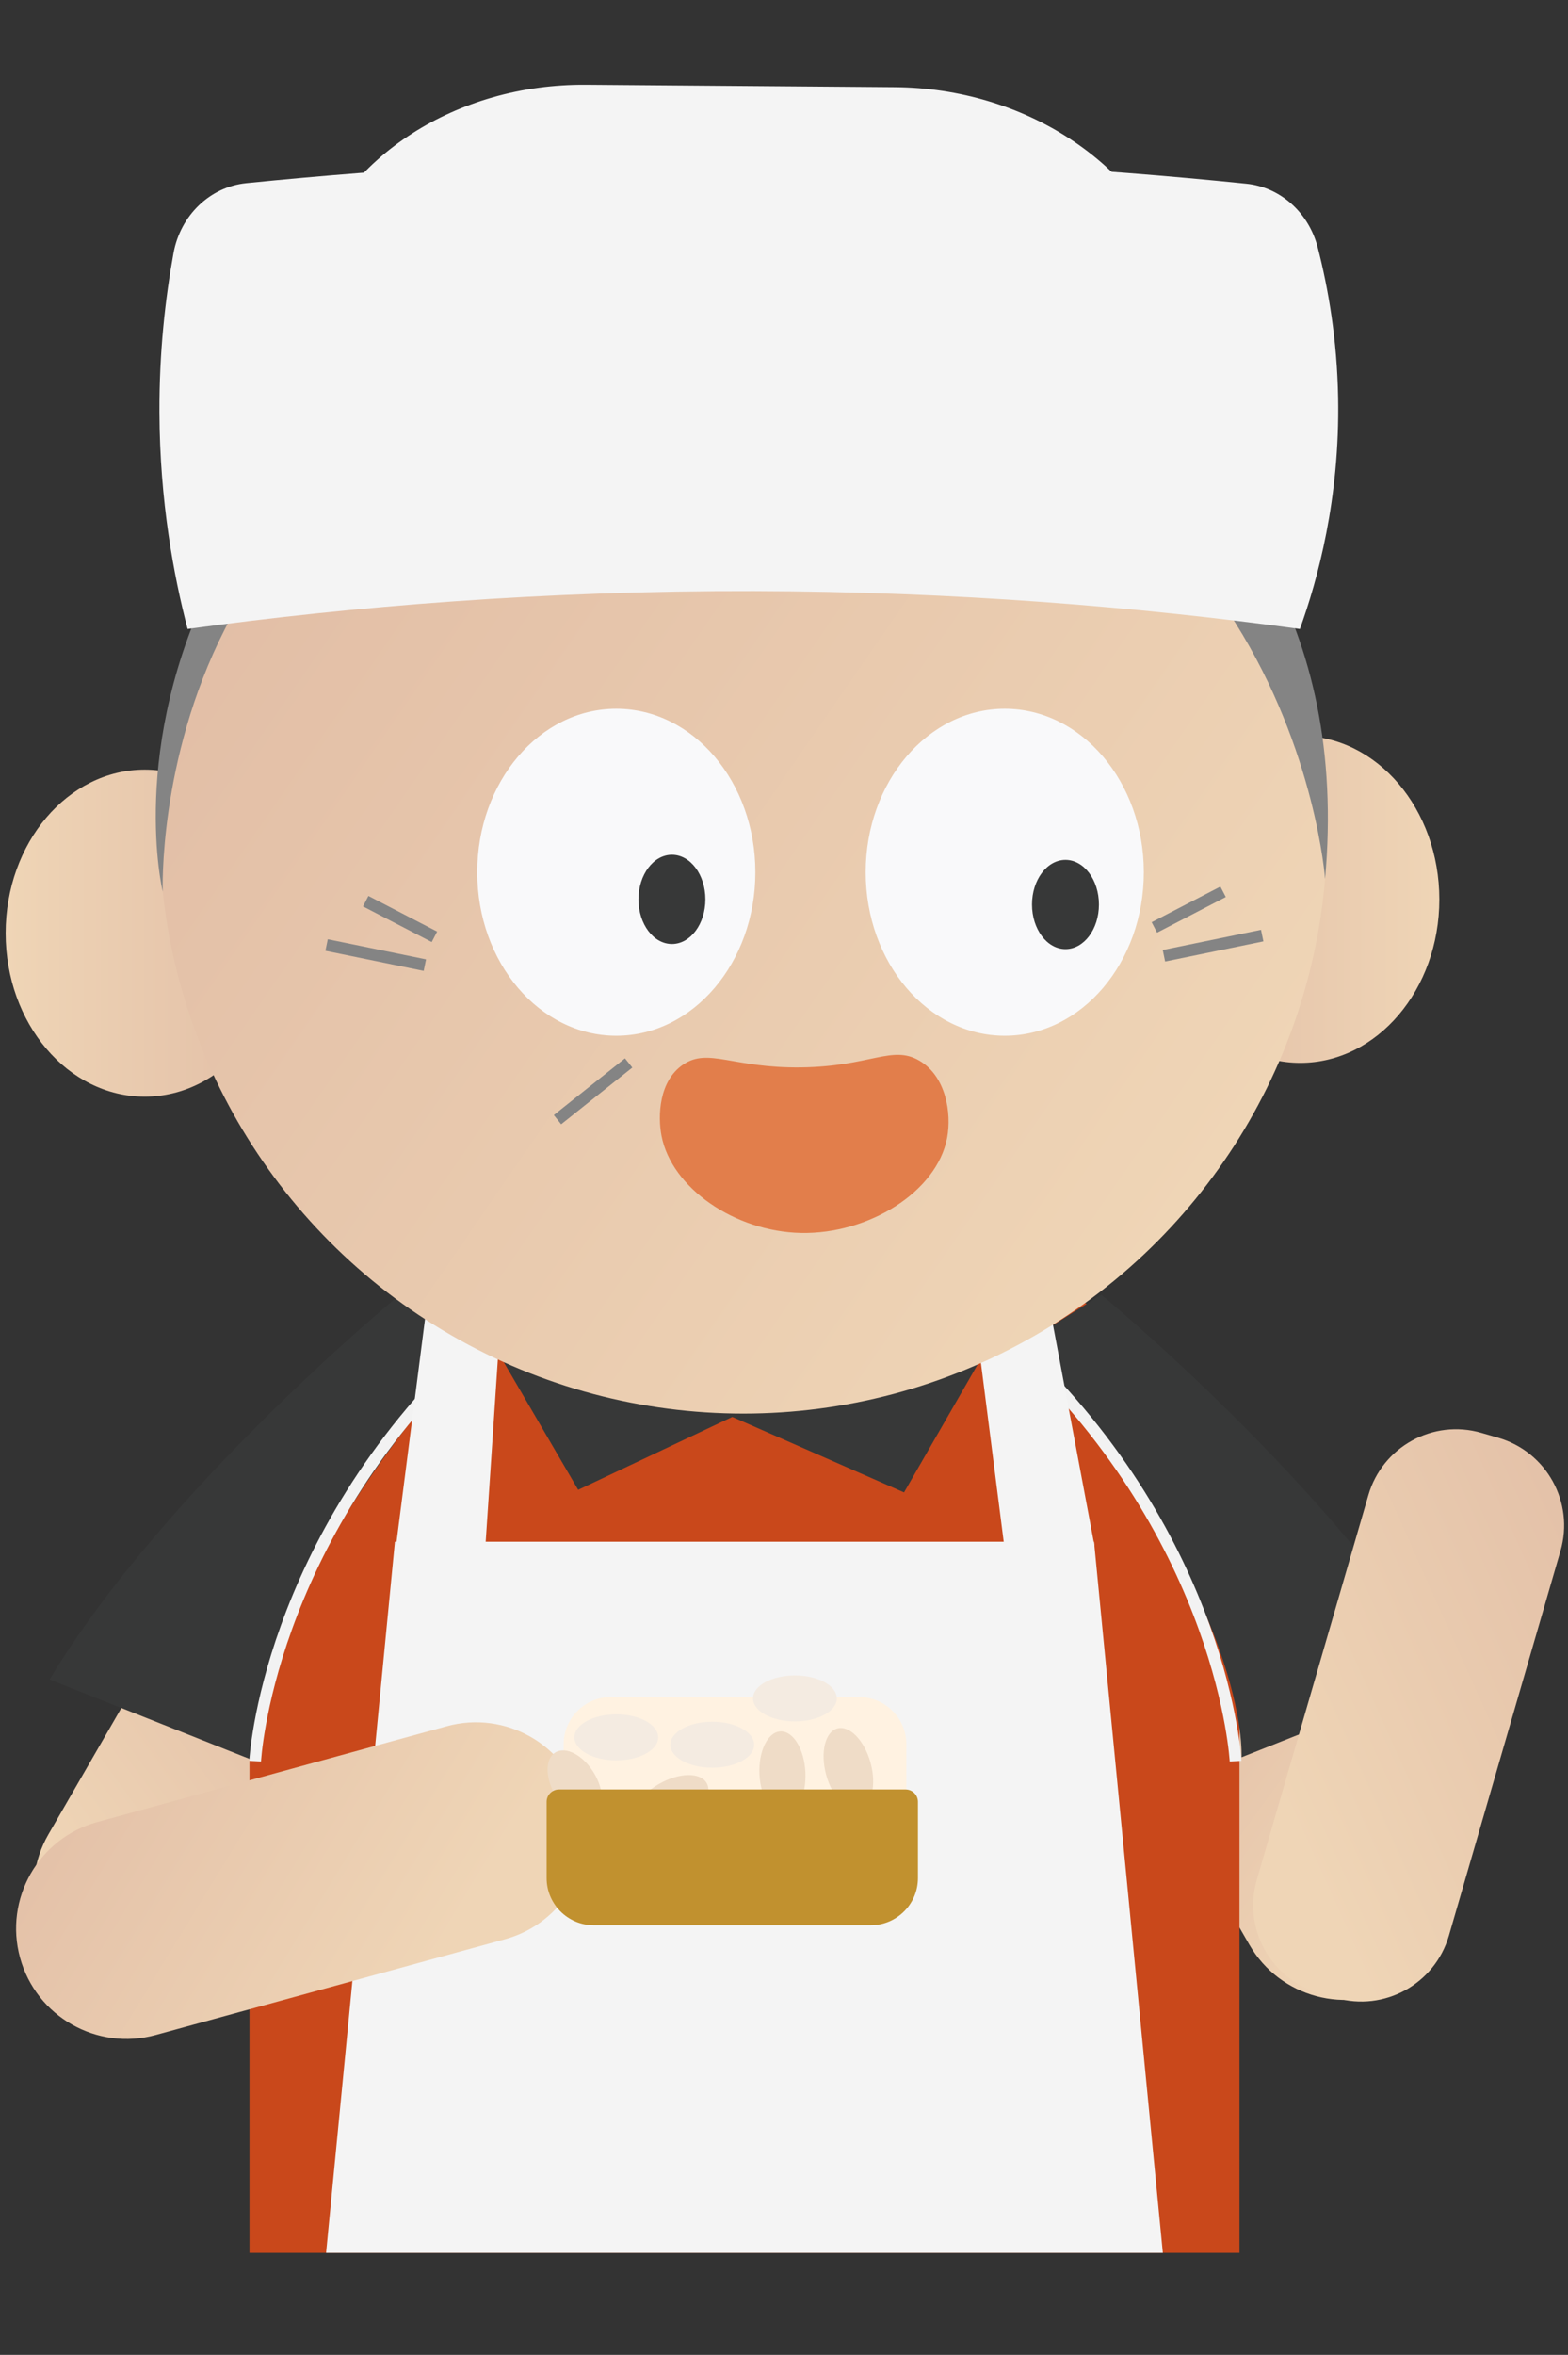 <?xml version="1.0" encoding="utf-8"?>
<!-- Generator: Adobe Illustrator 27.7.0, SVG Export Plug-In . SVG Version: 6.00 Build 0)  -->
<svg version="1.1" xmlns="http://www.w3.org/2000/svg" xmlns:xlink="http://www.w3.org/1999/xlink" x="0px" y="0px"
	 viewBox="0 0 399.7 600" style="enable-background:new 0 0 399.7 600;" xml:space="preserve">
<rect x="0" y="0" width="399.7" height="600" fill="#333333" stroke="none"/>
<style type="text/css">
	.st0{display:none;}
	.st1{display:inline;fill:#EFD29E;}
	.st2{display:inline;fill:url(#SVGID_1_);}
	.st3{display:inline;fill:url(#SVGID_00000039109185177458926440000017351747351411968691_);}
	.st4{display:inline;}
	.st5{fill:#E1B654;}
	.st6{fill:#F1C977;}
	.st7{fill:#C69D4C;}
	.st8{fill:none;stroke:#75B059;stroke-width:6;stroke-miterlimit:10;}
	.st9{display:inline;fill:#C9481B;}
	.st10{display:inline;fill:#373838;}
	.st11{display:inline;fill:#E1B654;}
	.st12{display:inline;fill:url(#SVGID_00000098193237643024919700000018295693474747116447_);}
	.st13{display:inline;fill:url(#SVGID_00000162354273308797902030000003314766960690882214_);}
	.st14{display:inline;fill:none;stroke:#EF843E;stroke-width:6;stroke-miterlimit:10;}
	.st15{display:inline;fill:none;stroke:#F2F2F2;stroke-width:3;stroke-miterlimit:10;}
	.st16{fill:#F4F4F4;}
	.st17{display:inline;fill:url(#SVGID_00000175312618088047697400000008167229752345447848_);}
	.st18{display:inline;fill:url(#SVGID_00000082334593834602582760000006403122402265816982_);}
	.st19{display:inline;fill:url(#SVGID_00000138549646431201628910000000815888197218749077_);}
	.st20{display:inline;fill:#F9F9FA;}
	.st21{display:inline;fill:#F9F9FA;stroke:url(#SVGID_00000093136909882063299690000005619307322043888548_);stroke-miterlimit:10;}
	.st22{display:inline;fill:#F4F4F4;}
	.st23{display:inline;fill:#848484;}
	.st24{display:inline;fill:url(#SVGID_00000102538599683982185400000002849579131108653447_);}
	.st25{display:inline;fill:url(#SVGID_00000163766323289697094680000008379930783341924761_);}
	.st26{display:inline;fill:none;stroke:#DB8D7D;stroke-width:4;stroke-miterlimit:10;}
	.st27{display:inline;fill:none;stroke:#848484;stroke-width:3;stroke-miterlimit:10;}
	.st28{display:inline;fill:#C1912F;}
	.st29{display:inline;fill:#2E6637;}
	.st30{display:inline;fill:#FFF9F0;}
	.st31{display:inline;fill:#F4EBE1;}
	.st32{display:inline;fill:#FFDE52;}
	.st33{display:inline;fill:#6D5016;}
	.st34{fill:#848484;}
	.st35{fill:none;stroke:#FFFFFF;stroke-width:3;stroke-miterlimit:10;}
	.st36{display:inline;fill:url(#SVGID_00000073690072599762736030000006741551594065168525_);}
	.st37{fill:#FFF2E1;}
	.st38{fill:#F4EBE1;}
	.st39{fill:#EFDCC7;}
	.st40{fill:#B56340;}
	.st41{display:inline;fill:url(#SVGID_00000155846363729525020480000007247482318940224148_);}
	.st42{display:inline;fill:#FFE6B3;}
	.st43{display:inline;fill:none;stroke:#C69D4C;stroke-width:5;stroke-miterlimit:10;}
	.st44{display:inline;fill:url(#SVGID_00000101784446068784336100000007762251341930000029_);}
	.st45{display:inline;fill:url(#SVGID_00000111911729509660636110000017522867044324487818_);}
	.st46{display:inline;fill:url(#SVGID_00000183930776996803316750000002833594766968529084_);}
	.st47{display:inline;fill:url(#SVGID_00000066490233363524780730000013021878300638301622_);}
	.st48{display:inline;fill:url(#SVGID_00000062162177814376249130000004952998073650168994_);}
	.st49{display:inline;fill:#F9F9FA;stroke:url(#SVGID_00000177478574864496655750000003522420214914479794_);stroke-miterlimit:10;}
	.st50{display:inline;fill:url(#SVGID_00000095310013016996896360000009485445220341191835_);}
	.st51{display:inline;fill:url(#SVGID_00000085960354724066375450000009876392373345777037_);}
	.st52{fill:url(#SVGID_00000168812806406435814820000002797430810195927944_);}
	.st53{fill:url(#SVGID_00000159461041549057786500000018133352401085618839_);}
	.st54{fill:#C9481B;}
	.st55{fill:#373838;}
	.st56{fill:none;stroke:#EF843E;stroke-width:6;stroke-miterlimit:10;}
	.st57{fill:none;stroke:#F2F2F2;stroke-width:3;stroke-miterlimit:10;}
	.st58{fill:url(#SVGID_00000165948269841557438740000004948913829627741102_);}
	.st59{fill:url(#SVGID_00000043427402704807132560000017027206748899164845_);}
	.st60{fill:url(#SVGID_00000045583911125608345940000004471650774451720332_);}
	.st61{fill:#F9F9FA;}
	.st62{fill:none;stroke:#848484;stroke-width:3;stroke-miterlimit:10;}
	.st63{fill:url(#SVGID_00000078003764910612751040000013275915748275299248_);}
	.st64{fill:url(#SVGID_00000062163791632388359470000000239251946611004053_);}
	.st65{fill:#E27E4B;}
	.st66{fill:#C1912F;}
	.st67{display:inline;fill:#E9BD53;}
	.st68{display:inline;fill:#F2E1C9;}
	.st69{display:inline;fill:#B9CDCD;}
	.st70{display:inline;fill:#F0EFE6;}
	.st71{display:inline;fill:none;stroke:#E5A398;stroke-width:3;stroke-miterlimit:10;}
	.st72{display:inline;fill:none;stroke:#373838;stroke-width:4;stroke-miterlimit:10;}
	.st73{display:inline;fill:none;stroke:#E9BD53;stroke-width:2;stroke-miterlimit:10;}
	.st74{display:inline;fill:#B9CDCD;stroke:#373838;stroke-width:4;stroke-miterlimit:10;}
	.st75{display:inline;fill:#89C9C7;}
	.st76{display:inline;fill:none;stroke:#373838;stroke-width:5;stroke-miterlimit:10;}
	.st77{display:inline;opacity:0.5;fill:#E9BD53;}
	.st78{fill:#CCAE79;}
	.st79{fill:#6D5021;}
	.st80{fill:#F4AB92;}
	.st81{opacity:0.72;fill:#FCE6E0;}
	.st82{opacity:0.3;fill:#DD9987;}
	.st83{fill:#EA755E;}
	.st84{fill:#809967;}
	.st85{fill:#6B844E;}
	.st86{fill:#A4B21F;}
	.st87{fill:#E4E5C6;}
	.st88{fill:none;stroke:#A4B21F;stroke-width:4;stroke-miterlimit:10;}
	.st89{fill:#C9C00E;}
	.st90{fill:none;stroke:#C9C00E;stroke-width:4;stroke-miterlimit:10;}
	.st91{fill:#AFAF12;}
	.st92{fill:none;stroke:#AFAF12;stroke-width:4;stroke-miterlimit:10;}
	.st93{display:inline;fill:none;stroke:#C69D4C;stroke-width:10;stroke-miterlimit:10;}
</style>
<g id="圖層_1" class="st0">
	<path class="st1" d="M-443.3,461.77c-3.24,3.29-8.74,2.54-10.97-1.51c-5.74-10.4-15.02-23.87-29.61-36.23
		c-19.64-16.64-40.18-23.9-53.93-27.2c-4.59-1.1-6.76-6.36-4.27-10.38c12.46-20.14,27.09-41.6,44.22-63.71
		c13.58-17.52,27.12-33.37,40.24-47.63c3-3.26,8.26-2.89,10.77,0.77c7.53,10.94,18.92,24.71,35.43,37.51
		c18.06,14,35.81,21.86,49.05,26.34c4.11,1.39,5.92,6.2,3.77,9.98c-9.59,16.91-21.18,35.2-35.18,54.14
		C-410.53,426.53-427.5,445.74-443.3,461.77z"/>
	
		<linearGradient id="SVGID_1_" gradientUnits="userSpaceOnUse" x1="43.629" y1="595.861" x2="56.825" y2="456.176" gradientTransform="matrix(0.561 0.669 -0.709 0.085 412.432 386.251)">
		<stop  offset="0" style="stop-color:#EFD5B6"/>
		<stop  offset="0.993" style="stop-color:#E2BEA6"/>
	</linearGradient>
	<path class="st2" d="M28.64,505.79L28.64,505.79c-13.45-7.77-18.06-24.97-10.29-38.42l26.57-46.02l48.72,28.13L67.06,495.5
		C59.29,508.95,42.09,513.56,28.64,505.79z"/>
	
		<linearGradient id="SVGID_00000068667727879886380800000012181863381769835142_" gradientUnits="userSpaceOnUse" x1="89.29" y1="238.364" x2="102.486" y2="98.679" gradientTransform="matrix(-0.561 0.669 0.709 0.085 258.262 386.251)">
		<stop  offset="0" style="stop-color:#EFD5B6"/>
		<stop  offset="0.993" style="stop-color:#E2BEA6"/>
	</linearGradient>
	<path style="display:inline;fill:url(#SVGID_00000068667727879886380800000012181863381769835142_);" d="M362.91,505.79
		L362.91,505.79c13.45-7.77,18.06-24.97,10.29-38.42l-26.57-46.02l-48.72,28.13l26.57,46.02
		C332.25,508.95,349.46,513.56,362.91,505.79z"/>
	<g id="_x31__00000034075049636515347750000010563476437515070631_" class="st4">
		<g>
			<path class="st5" d="M-768.64,189.48c0.3-5.55-0.2-11.19-1.5-16.67c-0.81-3.41-2.04-6.94-4.62-9.26c-2.34-2.1-5.45-2.9-8.42-3.62
				c-2.26-0.55-4.52-1.1-6.78-1.65c-1.01-0.25-2.19-0.45-2.93,0.25c-0.68,0.64-0.67,1.76-0.61,2.74c0.41,7.12,1.15,14.99,6.16,20.08
				c3,3.05,7.06,4.56,10.97,5.97c2.58,0.94,5.17,1.87,7.75,2.81"/>
		</g>
		<g>
			<path class="st6" d="M-758.02,186.17c4.42-3.37,8.38-7.42,11.7-11.96c2.07-2.83,3.96-6.06,4.04-9.53
				c0.08-3.15-1.34-6.02-2.71-8.75c-1.05-2.08-2.1-4.15-3.15-6.23c-0.47-0.93-1.08-1.96-2.09-2.07c-0.93-0.1-1.77,0.63-2.48,1.31
				c-5.14,4.94-10.65,10.61-11.27,17.72c-0.37,4.26,1.12,8.33,2.58,12.22c0.97,2.57,1.93,5.15,2.9,7.72"/>
		</g>
		<g>
			<path class="st5" d="M-749.68,219.71c5.52-0.65,10.99-2.12,16.16-4.34c3.22-1.38,6.49-3.2,8.33-6.15
				c1.67-2.67,1.92-5.87,2.12-8.91c0.15-2.32,0.31-4.64,0.46-6.96c0.07-1.04,0.07-2.24-0.75-2.85c-0.75-0.56-1.85-0.36-2.8-0.13
				c-6.94,1.63-14.57,3.71-18.72,9.52c-2.48,3.48-3.27,7.74-4,11.83c-0.48,2.71-0.96,5.41-1.43,8.12"/>
		</g>
		<g>
			<path class="st5" d="M-756.84,245.1c5.48,0.94,11.14,1.08,16.73,0.42c3.48-0.41,7.13-1.23,9.73-3.53
				c2.36-2.09,3.5-5.08,4.56-7.95c0.81-2.18,1.61-4.36,2.42-6.55c0.36-0.97,0.7-2.13,0.09-2.94c-0.56-0.75-1.67-0.87-2.65-0.92
				c-7.12-0.41-15.03-0.58-20.66,3.81c-3.37,2.63-5.34,6.49-7.19,10.21c-1.23,2.46-2.45,4.92-3.68,7.38"/>
		</g>
		<g>
			<path class="st5" d="M-749.84,223.1c-0.43-5.54-1.67-11.07-3.67-16.33c-1.25-3.27-2.93-6.61-5.8-8.58
				c-2.6-1.78-5.78-2.16-8.82-2.48c-2.31-0.25-4.63-0.5-6.94-0.75c-1.03-0.11-2.23-0.16-2.87,0.63c-0.59,0.73-0.43,1.83-0.25,2.8
				c1.34,7,3.11,14.71,8.74,19.1c3.37,2.63,7.6,3.59,11.66,4.48c2.68,0.59,5.37,1.18,8.05,1.77"/>
		</g>
		<g>
			<path class="st5" d="M-771.36,225.98c-0.43-5.54-1.67-11.07-3.67-16.33c-1.25-3.27-2.93-6.61-5.8-8.58
				c-2.6-1.78-5.78-2.16-8.82-2.48c-2.31-0.25-4.63-0.5-6.94-0.75c-1.03-0.11-2.23-0.16-2.87,0.63c-0.59,0.73-0.43,1.83-0.25,2.8
				c1.34,7,3.11,14.71,8.74,19.1c3.37,2.63,7.6,3.59,11.66,4.48c2.68,0.59,5.37,1.18,8.06,1.77"/>
		</g>
		<g>
			<path class="st7" d="M-764.15,262.88c-0.43-5.54-1.67-11.07-3.67-16.33c-1.25-3.27-2.93-6.61-5.8-8.58
				c-2.6-1.78-5.78-2.16-8.82-2.48c-2.31-0.25-4.63-0.5-6.94-0.75c-1.03-0.11-2.23-0.16-2.87,0.63c-0.59,0.73-0.43,1.83-0.25,2.8
				c1.34,7,3.11,14.71,8.74,19.1c3.37,2.63,7.6,3.59,11.66,4.48c2.68,0.59,5.37,1.18,8.06,1.77"/>
		</g>
		<line class="st8" x1="-766.22" y1="365.94" x2="-770.88" y2="186.78"/>
		<path class="st8" d="M-758.98,361.65c2.85-26.13,4.78-55,5.01-86.22c0.25-33.86-1.53-65.03-4.38-93.01"/>
		<g>
			<path class="st5" d="M-769.8,265.88c5.46-1.02,10.82-2.86,15.83-5.42c3.12-1.6,6.26-3.63,7.9-6.69c1.48-2.78,1.52-5.98,1.51-9.04
				c0-2.33-0.01-4.65-0.01-6.98c0-1.04-0.08-2.24-0.94-2.79c-0.79-0.51-1.87-0.23-2.81,0.06c-6.81,2.09-14.29,4.68-18.04,10.76
				c-2.25,3.64-2.75,7.94-3.19,12.08c-0.29,2.73-0.59,5.47-0.88,8.2"/>
		</g>
		<g>
			<path class="st7" d="M-769.8,235.35c5.46-1.02,10.82-2.86,15.83-5.42c3.12-1.6,6.26-3.63,7.9-6.69c1.48-2.78,1.52-5.98,1.51-9.04
				c0-2.33-0.01-4.65-0.01-6.98c0-1.04-0.08-2.24-0.94-2.79c-0.79-0.51-1.87-0.23-2.81,0.06c-6.81,2.09-14.29,4.68-18.04,10.76
				c-2.25,3.64-2.75,7.94-3.19,12.08c-0.29,2.73-0.59,5.47-0.88,8.2"/>
		</g>
	</g>
	<path class="st9" d="M321.96,574.01H69.59V407.6c0-51,41.34-92.34,92.34-92.34h67.69c51,0,92.34,41.34,92.34,92.34V574.01z"/>
	<path class="st10" d="M-295.14,447.86c0,0-37.47,108.07-103.03,149.86c0,0,55.48,33.14,46.11,83.57s-113.11,21.37-80.69-105.67
		S-233.9,429.85-233.9,429.85s159.49,57.01,110.85,150.81c-0.72,1.4-2.8,0.84-2.81-0.73c-0.06-19.56-2.85-58.57-46.09-72.98
		C-171.94,506.94-254.07,480.28-295.14,447.86z"/>
	<path class="st11" d="M-387.15,159.14c0,0,110.85-177.73,285.66-146.93c0,0-70.15-93.96-188.74-13.8
		C-290.23-1.59-410.83,13.9-387.15,159.14z"/>
	
		<linearGradient id="SVGID_00000112629063560749801930000007157264355834023572_" gradientUnits="userSpaceOnUse" x1="-421.741" y1="103.955" x2="-351.667" y2="103.955" gradientTransform="matrix(0.939 0.345 -0.345 0.939 124.409 13.205)">
		<stop  offset="0" style="stop-color:#F8D481"/>
		<stop  offset="1" style="stop-color:#EFEDE5"/>
	</linearGradient>
	<path style="display:inline;fill:url(#SVGID_00000112629063560749801930000007157264355834023572_);" d="M-241.86-9.75
		c-0.64-23.07-16.96-41.41-36.65-41.06c-19.69,0.36-35.33,19.28-35.13,42.36c5.9-3.46,20.15-10.73,39.43-10.1
		C-259.12-18.05-247.76-12.94-241.86-9.75z"/>
	
		<linearGradient id="SVGID_00000037660286795887934730000014624697547540428422_" gradientUnits="userSpaceOnUse" x1="-521.572" y1="140.688" x2="-451.498" y2="140.688" gradientTransform="matrix(0.939 0.345 -0.345 0.939 124.409 13.205)">
		<stop  offset="0" style="stop-color:#F8D481"/>
		<stop  offset="1" style="stop-color:#EFEDE5"/>
	</linearGradient>
	<path style="display:inline;fill:url(#SVGID_00000037660286795887934730000014624697547540428422_);" d="M-348.24-9.75
		c-0.64-23.07-16.96-41.41-36.65-41.06c-19.69,0.36-35.33,19.28-35.13,42.36c5.06-3.37,17.09-10.38,33.97-11.12
		C-367.14-20.4-353.35-12.88-348.24-9.75z"/>
	<path class="st10" d="M106.78,330.86c0,0-58.86,48.52-88.14,97.06l52.4,20.8c0,0-2.54-40.39,55.44-105.49L106.78,330.86z"/>
	<path class="st10" d="M286.74,329.88c0,0,58.86,48.52,88.14,97.06l-52.4,20.8c0,0,2.54-40.39-55.44-105.49L286.74,329.88z"/>
	<polygon class="st10" points="131.69,342.4 153.38,379.59 192.67,361.02 236.45,380.25 257.79,343.19 	"/>
	<path class="st14" d="M172.72,272.31c13.49,11.59,33.01,5.45,39.89-0.6"/>
	<path class="st15" d="M71.04,448.73c0,0,2.84-55.88,55.44-105.49"/>
	<path class="st15" d="M320.96,448.73c0,0-2.84-55.88-55.44-105.49"/>
	<g class="st4">
		<polygon class="st16" points="284.99,393.84 262.44,397.39 254.36,333.99 273.19,331.02 		"/>
		<polygon class="st16" points="129.5,397.39 106.78,395.18 114.65,333.67 133.63,335.52 		"/>
		<polygon class="st16" points="302.42,574.01 89.12,574.01 106.67,392.81 284.88,392.81 		"/>
	</g>
	
		<linearGradient id="SVGID_00000113349916301529863140000014996753208469187201_" gradientUnits="userSpaceOnUse" x1="18.647" y1="233.613" x2="89.552" y2="233.613">
		<stop  offset="0" style="stop-color:#EFD5B6"/>
		<stop  offset="0.993" style="stop-color:#E2BEA6"/>
	</linearGradient>
	
		<ellipse style="display:inline;fill:url(#SVGID_00000113349916301529863140000014996753208469187201_);" cx="54.1" cy="233.61" rx="35.45" ry="41.66"/>
	
		<linearGradient id="SVGID_00000136395900572470366250000013792021137743308214_" gradientUnits="userSpaceOnUse" x1="271.014" y1="235.926" x2="341.919" y2="235.926" gradientTransform="matrix(-1 0 0 -1 643.913 465.081)">
		<stop  offset="0" style="stop-color:#EFD5B6"/>
		<stop  offset="0.993" style="stop-color:#E2BEA6"/>
	</linearGradient>
	
		<ellipse style="display:inline;fill:url(#SVGID_00000136395900572470366250000013792021137743308214_);" cx="337.45" cy="229.15" rx="35.45" ry="41.66"/>
	
		<linearGradient id="SVGID_00000031205635168088458410000007206747638811302549_" gradientUnits="userSpaceOnUse" x1="317.945" y1="295.949" x2="73.023" y2="126.708">
		<stop  offset="0" style="stop-color:#EFD5B6"/>
		<stop  offset="0.993" style="stop-color:#E2BEA6"/>
	</linearGradient>
	
		<circle style="display:inline;fill:url(#SVGID_00000031205635168088458410000007206747638811302549_);" cx="195.48" cy="211.33" r="148.84"/>
	<ellipse class="st20" cx="251.55" cy="222.24" rx="35.45" ry="41.66"/>
	
		<linearGradient id="SVGID_00000114047769809018302530000004900348570253673399_" gradientUnits="userSpaceOnUse" x1="108.712" y1="222.243" x2="180.617" y2="222.243">
		<stop  offset="0" style="stop-color:#EFD5B6"/>
		<stop  offset="0.993" style="stop-color:#E2BEA6"/>
	</linearGradient>
	
		<ellipse style="display:inline;fill:#F9F9FA;stroke:url(#SVGID_00000114047769809018302530000004900348570253673399_);stroke-miterlimit:10;" cx="144.66" cy="222.24" rx="35.45" ry="41.66"/>
	<ellipse class="st10" cx="244.85" cy="240.32" rx="8.53" ry="11.37"/>
	<ellipse class="st10" cx="148.95" cy="240.32" rx="8.53" ry="11.37"/>
	<path class="st22" d="M322.51,117.69l-254.06-1.95l16.08-48.57c9.02-27.26,37.87-45.82,70.82-45.57l78.78,0.61
		c32.95,0.25,62.09,19.26,71.54,46.67L322.51,117.69z"/>
	<path class="st23" d="M47.48,227.17c0,0-8.96-36.65,13.37-80.73s63.66-92.7,111.87-88.28s182.69,36.2,171.06,165.79
		c0,0-9.42-130.75-155.27-130.59S47.48,227.17,47.48,227.17z"/>
	<path class="st22" d="M337.36,160.26c-41.05-5.62-87.74-9.53-139.14-9.66c-53.52-0.13-102.01,3.86-144.4,9.66
		c-3.56-13.64-7.09-32.53-7.18-55.18c-0.06-15.35,1.48-29.03,3.59-40.6C52,54.82,59.57,47.6,68.77,46.67
		c38.23-3.86,80.03-6.33,124.94-6.39c46.86-0.07,90.38,2.48,130,6.53c8.66,0.88,15.91,7.34,18.2,16.26
		c2.69,10.44,4.92,23.36,5.19,38.23C347.57,127.16,341.87,147.74,337.36,160.26z"/>
	
		<linearGradient id="SVGID_00000128448093254602635280000003415672536571219886_" gradientUnits="userSpaceOnUse" x1="-158.539" y1="616.986" x2="-88.797" y2="616.986" gradientTransform="matrix(0.93 0.367 -0.367 0.93 84.941 -57.142)">
		<stop  offset="0" style="stop-color:#EFD5B6"/>
		<stop  offset="0.993" style="stop-color:#E2BEA6"/>
	</linearGradient>
	<path style="display:inline;fill:url(#SVGID_00000128448093254602635280000003415672536571219886_);" d="M-224.55,485.06
		c-0.1-22.97-15.91-41.6-35.51-41.7c-19.6-0.1-35.6,18.36-35.94,41.33L-224.55,485.06z"/>
	
		<linearGradient id="SVGID_00000055667823165274982120000003681730514730176164_" gradientUnits="userSpaceOnUse" x1="-257.8" y1="656.018" x2="-188.95" y2="656.018" gradientTransform="matrix(0.93 0.367 -0.367 0.93 84.941 -57.142)">
		<stop  offset="0" style="stop-color:#EFD5B6"/>
		<stop  offset="0.993" style="stop-color:#E2BEA6"/>
	</linearGradient>
	<path style="display:inline;fill:url(#SVGID_00000055667823165274982120000003681730514730176164_);" d="M-331.89,484.21
		c-0.5-22.38-16.02-40.39-35.21-40.48c-19.19-0.1-34.9,17.74-35.63,40.12L-331.89,484.21z"/>
	<path class="st26" d="M146.76,285.87c10.72,3.45,26.14,7.12,44.93,7.41c21.1,0.32,38.28-3.75,49.65-7.41"/>
	<line class="st27" x1="290.8" y1="238.24" x2="308.32" y2="229.15"/>
	<line class="st27" x1="293.24" y1="245.45" x2="318.29" y2="240.32"/>
	<line class="st27" x1="106.78" y1="238.24" x2="89.26" y2="229.15"/>
	<line class="st27" x1="104.34" y1="245.45" x2="79.29" y2="240.32"/>
	<path class="st28" d="M591.07,713.01h-70.65c-6.6,0-12-5.4-12-12v-19.46c0-1.72,1.41-3.13,3.13-3.13h88.39
		c1.72,0,3.13,1.41,3.13,3.13v19.46C603.07,707.61,597.67,713.01,591.07,713.01z"/>
	<circle class="st29" cx="187.27" cy="666.46" r="49.04"/>
	<circle class="st30" cx="187.27" cy="666.46" r="36.76"/>
	<ellipse class="st31" cx="172.72" cy="654.09" rx="10.68" ry="5.86"/>
	<ellipse class="st31" cx="197.18" cy="655.97" rx="10.68" ry="5.86"/>
	<ellipse class="st31" cx="180.37" cy="692.04" rx="10.68" ry="5.86"/>
	<circle class="st32" cx="173.77" cy="673.56" r="11.73"/>
	<path class="st33" d="M196.79,657.25h-17.14c-3.82,0-6.92-3.1-6.92-6.92v-2.91c0-3.82,3.1-6.92,6.92-6.92h17.14
		c3.82,0,6.92,3.1,6.92,6.92v2.91C203.71,654.15,200.61,657.25,196.79,657.25z"/>
	<g class="st4">
		<ellipse class="st34" cx="708.09" cy="407.84" rx="65.94" ry="64.6"/>
		<ellipse class="st35" cx="708.09" cy="408.16" rx="56.67" ry="55.52"/>
	</g>
	
		<linearGradient id="SVGID_00000033370577859983609080000013445658129163247774_" gradientUnits="userSpaceOnUse" x1="224.239" y1="699.727" x2="234.157" y2="594.741" gradientTransform="matrix(0.477 -0.982 1.147 0.278 -787.773 517.953)">
		<stop  offset="0" style="stop-color:#EFD5B6"/>
		<stop  offset="0.993" style="stop-color:#E2BEA6"/>
	</linearGradient>
	<path style="display:inline;fill:url(#SVGID_00000033370577859983609080000013445658129163247774_);" d="M154.44,459.53
		L154.44,459.53c4.1,14.98-4.71,30.45-19.69,34.56l-89.08,24.41c-14.98,4.1-30.45-4.71-34.56-19.69l0,0
		c-4.1-14.98,4.71-30.45,19.69-34.56l89.08-24.41C134.86,435.73,150.33,444.54,154.44,459.53z"/>
	<g class="st4">
		<path class="st37" d="M225.04,489.39h-63.36c-6.6,0-12-5.4-12-12v-22.81c0-6.6,5.4-12,12-12h63.36c6.6,0,12,5.4,12,12v22.81
			C237.04,483.99,231.64,489.39,225.04,489.39z"/>
		<ellipse class="st38" cx="163.1" cy="452.84" rx="10.68" ry="5.86"/>
		<ellipse class="st38" cx="187.56" cy="454.72" rx="10.68" ry="5.86"/>
		<ellipse class="st38" cx="208.63" cy="442.93" rx="10.68" ry="5.86"/>
		
			<ellipse transform="matrix(0.854 -0.52 0.52 0.854 -219.467 146.928)" class="st39" cx="152.42" cy="465.05" rx="5.68" ry="9.53"/>
		
			<ellipse transform="matrix(0.999 -0.048 0.048 0.999 -21.889 10.366)" class="st39" cx="205.37" cy="461.96" rx="5.86" ry="10.68"/>
		
			<ellipse transform="matrix(0.51 -0.86 0.86 0.51 -329.965 382.534)" class="st39" cx="170.99" cy="481.07" rx="5.31" ry="10.2"/>
		
			<ellipse transform="matrix(0.965 -0.264 0.264 0.965 -113.811 75.105)" class="st39" cx="222.26" cy="460.58" rx="5.86" ry="10.68"/>
		
			<ellipse transform="matrix(0.913 -0.408 0.408 0.913 -176.714 119.736)" class="st39" cx="192.67" cy="474.62" rx="10.36" ry="5.22"/>
		
			<ellipse transform="matrix(0.866 -0.5 0.5 0.866 -211.219 151.386)" class="st39" cx="176.88" cy="469.83" rx="10.68" ry="5.86"/>
		
			<ellipse transform="matrix(0.913 -0.408 0.408 0.913 -175.597 130.193)" class="st39" cx="217.77" cy="477.23" rx="10.36" ry="5.22"/>
		<path class="st40" d="M147.1,437.72c10.1-3.55,25.9-7.78,45.59-7.78c19.67,0,35.45,4.23,45.54,7.78c0.81,0,5.05,0.1,8.47,3.53
			c2.17,2.17,3.53,5.17,3.53,8.47v19.46c0,1.72-1.41,3.13-3.13,3.13c-12.7-3.76-30.26-7.52-51.36-7.86
			c-24.05-0.39-43.86,3.83-57.51,7.86c-0.21,0-1.32-0.02-2.21-0.92c-0.57-0.57-0.92-1.35-0.92-2.21v-19.46
			C135.1,443.12,140.5,437.72,147.1,437.72z"/>
	</g>
	
		<linearGradient id="SVGID_00000078728073405212870730000008730238937651024815_" gradientUnits="userSpaceOnUse" x1="270.156" y1="867.745" x2="280.074" y2="762.76" gradientTransform="matrix(0.811 -0.73 0.959 0.689 -717.51 107.219)">
		<stop  offset="0" style="stop-color:#EFD5B6"/>
		<stop  offset="0.993" style="stop-color:#E2BEA6"/>
	</linearGradient>
	<path style="display:inline;fill:url(#SVGID_00000078728073405212870730000008730238937651024815_);" d="M375.78,489.84
		L375.78,489.84c-1.83,15.42-15.82,26.44-31.25,24.61l-91.72-10.9c-15.42-1.83-26.44-15.82-24.61-31.25v0
		c1.83-15.42,15.82-26.44,31.25-24.61l91.72,10.9C366.59,460.42,377.61,474.41,375.78,489.84z"/>
	<g id="_x32__00000005972895034982406640000012779558941295396018_" class="st4">
		<g>
			<path class="st5" d="M-667.97,197.09c1.26-5.41,1.73-11.06,1.4-16.67c-0.21-3.5-0.81-7.19-2.96-9.92
				c-1.95-2.48-4.87-3.79-7.66-5.02c-2.13-0.93-4.26-1.86-6.39-2.8c-0.95-0.42-2.08-0.82-2.93-0.26c-0.78,0.52-0.96,1.62-1.08,2.59
				c-0.82,7.08-1.45,14.97,2.6,20.84c2.43,3.52,6.17,5.71,9.78,7.78c2.38,1.37,4.77,2.74,7.15,4.1"/>
		</g>
		<g>
			<path class="st6" d="M-649.45,202.87c5.37-1.42,10.58-3.65,15.39-6.57c2.99-1.82,5.97-4.08,7.38-7.26
				c1.28-2.88,1.07-6.08,0.84-9.12c-0.17-2.32-0.35-4.64-0.52-6.96c-0.08-1.04-0.25-2.22-1.14-2.71c-0.82-0.45-1.88-0.09-2.8,0.26
				c-6.64,2.59-13.9,5.73-17.2,12.06c-1.97,3.79-2.15,8.12-2.29,12.28c-0.09,2.75-0.18,5.49-0.28,8.24"/>
		</g>
		<g>
			<path class="st6" d="M-656.84,227.75c5.43,1.16,11.08,1.54,16.7,1.11c3.49-0.27,7.17-0.93,9.87-3.13
				c2.44-1.99,3.71-4.93,4.88-7.75c0.89-2.15,1.79-4.29,2.68-6.44c0.4-0.96,0.79-2.09,0.21-2.94c-0.53-0.77-1.63-0.93-2.61-1.03
				c-7.09-0.7-14.99-1.19-20.79,2.97c-3.47,2.49-5.6,6.27-7.6,9.91c-1.33,2.41-2.65,4.82-3.98,7.22"/>
		</g>
		<g>
			<path class="st5" d="M-664.5,248.52c5.01,2.41,10.41,4.1,15.97,5.01c3.46,0.56,7.19,0.78,10.33-0.72
				c2.84-1.36,4.76-3.92,6.57-6.38c1.38-1.88,2.75-3.75,4.13-5.63c0.61-0.84,1.26-1.85,0.89-2.8c-0.33-0.87-1.37-1.29-2.3-1.62
				c-6.73-2.35-14.29-4.69-20.91-2.01c-3.96,1.6-6.91,4.77-9.72,7.84c-1.86,2.03-3.71,4.06-5.57,6.08"/>
		</g>
		<g>
			<path class="st7" d="M-659.16,241.39c1.11-5.44,1.44-11.1,0.96-16.71c-0.3-3.49-1-7.17-3.22-9.84c-2.01-2.42-4.97-3.66-7.8-4.81
				c-2.16-0.88-4.31-1.75-6.47-2.63c-0.96-0.39-2.1-0.77-2.94-0.18c-0.77,0.54-0.92,1.64-1.01,2.62c-0.63,7.1-1.06,15,3.15,20.77
				c2.52,3.45,6.32,5.54,9.98,7.52c2.42,1.3,4.84,2.61,7.26,3.91"/>
		</g>
		<g>
			<path class="st5" d="M-680.12,232.48c0.9-5.48,1-11.15,0.29-16.73c-0.44-3.48-1.28-7.12-3.61-9.7c-2.11-2.34-5.11-3.46-7.98-4.5
				c-2.19-0.79-4.38-1.58-6.57-2.37c-0.98-0.35-2.13-0.68-2.94-0.06c-0.74,0.57-0.85,1.68-0.9,2.66
				c-0.35,7.12-0.46,15.03,3.98,20.62c2.65,3.35,6.53,5.28,10.27,7.11c2.47,1.21,4.94,2.41,7.41,3.62"/>
		</g>
		<g>
			<path class="st7" d="M-684.55,269.96c1.11-5.44,1.44-11.1,0.96-16.71c-0.3-3.49-1-7.17-3.22-9.84c-2.01-2.42-4.97-3.66-7.8-4.81
				c-2.16-0.88-4.31-1.75-6.47-2.63c-0.96-0.39-2.1-0.77-2.94-0.18c-0.77,0.54-0.92,1.64-1.01,2.62c-0.63,7.1-1.06,15,3.15,20.77
				c2.52,3.45,6.32,5.54,9.98,7.52c2.42,1.3,4.84,2.61,7.26,3.91"/>
		</g>
		<path class="st8" d="M-715.14,366.99c10.1-25.58,20.09-55.1,28.5-88.27c7.83-30.85,12.95-59.54,16.28-85.27"/>
		<path class="st8" d="M-709.61,368.36c13.04-27.12,26.07-57.62,38.07-91.38c9.61-27.03,17.35-52.8,23.63-76.89"/>
		<g>
			<path class="st5" d="M-686.53,275.09c5.55,0.32,11.19-0.17,16.67-1.45c3.41-0.8,6.95-2.01,9.28-4.59
				c2.11-2.34,2.91-5.44,3.65-8.4c0.56-2.26,1.12-4.52,1.67-6.78c0.25-1.01,0.46-2.19-0.24-2.93c-0.64-0.68-1.76-0.68-2.74-0.62
				c-7.12,0.39-15,1.1-20.1,6.1c-3.05,2.99-4.58,7.04-6.01,10.95c-0.94,2.58-1.89,5.16-2.83,7.74"/>
		</g>
		<g>
			<path class="st5" d="M-676.15,238.62c5.54-0.47,11.05-1.75,16.3-3.79c3.26-1.27,6.59-2.98,8.53-5.86
				c1.76-2.61,2.11-5.8,2.42-8.84c0.23-2.31,0.46-4.63,0.7-6.94c0.1-1.03,0.14-2.23-0.65-2.87c-0.73-0.58-1.83-0.42-2.8-0.23
				c-6.99,1.4-14.69,3.22-19.03,8.88c-2.6,3.39-3.53,7.62-4.4,11.69c-0.57,2.69-1.14,5.38-1.71,8.07"/>
		</g>
	</g>
	<path class="st42" d="M-475.61,477.47c-3.24,3.29-8.74,2.54-10.97-1.51c-5.74-10.4-15.02-23.87-29.61-36.23
		c-19.64-16.64-40.18-23.9-53.93-27.2c-4.59-1.1-6.76-6.36-4.27-10.38c12.46-20.14,27.09-41.6,44.22-63.71
		c13.58-17.52,27.12-33.37,40.24-47.63c3-3.26,8.26-2.89,10.77,0.77c7.53,10.94,18.92,24.71,35.43,37.52
		c18.06,14,35.81,21.86,49.05,26.34c4.11,1.39,5.92,6.2,3.77,9.98c-9.59,16.91-21.18,35.2-35.18,54.14
		C-442.83,442.23-459.8,461.44-475.61,477.47z"/>
	<g class="st4">
		<g>
			<path class="st5" d="M-572.34,273.33c0.91-5.48,1.01-11.15,0.32-16.73c-0.43-3.48-1.27-7.12-3.59-9.71
				c-2.1-2.34-5.1-3.47-7.97-4.51c-2.19-0.79-4.37-1.58-6.56-2.38c-0.98-0.35-2.13-0.69-2.94-0.07c-0.74,0.57-0.86,1.68-0.91,2.66
				c-0.36,7.12-0.48,15.03,3.95,20.63c2.65,3.35,6.52,5.29,10.26,7.13c2.47,1.21,4.94,2.42,7.4,3.63"/>
		</g>
		<g>
			<path class="st5" d="M-549.59,271.6c4.76-2.87,9.13-6.47,12.93-10.62c2.36-2.59,4.59-5.59,5.05-9.04
				c0.42-3.12-0.67-6.13-1.75-8.99c-0.82-2.18-1.64-4.36-2.45-6.53c-0.37-0.97-0.86-2.07-1.86-2.28c-0.91-0.2-1.83,0.44-2.61,1.04
				c-5.65,4.35-11.74,9.39-13.13,16.4c-0.83,4.19,0.21,8.4,1.24,12.43c0.68,2.66,1.36,5.33,2.04,7.99"/>
		</g>
		<g>
			<path class="st6" d="M-545.8,303c5.56-0.05,11.15-0.92,16.54-2.56c3.35-1.02,6.8-2.48,8.95-5.21c1.95-2.47,2.54-5.62,3.07-8.63
				c0.4-2.29,0.81-4.58,1.21-6.87c0.18-1.02,0.31-2.22-0.44-2.91c-0.69-0.64-1.8-0.56-2.77-0.44c-7.07,0.87-14.89,2.11-19.65,7.43
				c-2.85,3.19-4.09,7.34-5.26,11.33c-0.77,2.64-1.54,5.28-2.31,7.92"/>
		</g>
		<g>
			<path class="st5" d="M-555.68,327.46c5.34,1.53,10.96,2.29,16.58,2.24c3.5-0.03,7.22-0.45,10.06-2.45
				c2.57-1.82,4.03-4.67,5.4-7.4c1.04-2.08,2.08-4.16,3.11-6.25c0.46-0.93,0.93-2.04,0.41-2.91c-0.48-0.8-1.57-1.04-2.54-1.21
				c-7.03-1.17-14.88-2.2-20.95,1.55c-3.63,2.25-6.01,5.87-8.26,9.37c-1.49,2.31-2.97,4.62-4.46,6.94"/>
		</g>
		<g>
			<path class="st7" d="M-546.33,306.35c0.18-5.55-0.46-11.18-1.88-16.63c-0.89-3.39-2.19-6.89-4.83-9.15
				c-2.39-2.05-5.51-2.77-8.5-3.43c-2.27-0.5-4.54-1-6.82-1.5c-1.01-0.22-2.2-0.4-2.93,0.32c-0.66,0.66-0.63,1.77-0.55,2.75
				c0.58,7.1,1.49,14.96,6.62,19.94c3.07,2.98,7.16,4.39,11.1,5.72c2.61,0.88,5.21,1.75,7.82,2.63"/>
		</g>
		<g>
			<path class="st5" d="M-567.65,299.75c-2.01-5.18-4.79-10.11-8.23-14.57c-2.14-2.77-4.71-5.49-8.03-6.54
				c-3-0.95-6.16-0.4-9.16,0.17c-2.29,0.43-4.57,0.86-6.86,1.29c-1.02,0.19-2.18,0.49-2.57,1.43c-0.35,0.87,0.11,1.88,0.57,2.75
				c3.31,6.31,7.22,13.19,13.88,15.76c3.99,1.54,8.31,1.25,12.46,0.93c2.74-0.21,5.48-0.42,8.22-0.63"/>
		</g>
		<g>
			<path class="st7" d="M-562.26,328.86c-3.03-4.66-6.76-8.92-11.04-12.57c-2.66-2.28-5.74-4.4-9.2-4.75
				c-3.13-0.31-6.11,0.88-8.93,2.04c-2.15,0.89-4.3,1.78-6.45,2.67c-0.96,0.4-2.04,0.93-2.22,1.93c-0.17,0.92,0.5,1.81,1.12,2.57
				c4.53,5.5,9.77,11.43,16.82,12.58c4.22,0.69,8.39-0.48,12.38-1.65c2.64-0.77,5.28-1.54,7.92-2.31"/>
		</g>
		<path class="st8" d="M-576.84,442.98c5.59-24.7,10.46-56.31,10.64-93.12c0.16-33.58-3.62-62.74-8.25-86.09"/>
		<path class="st8" d="M-571.15,443c9.13-21.15,19.87-52.51,23.74-91.77c3.47-35.18,0.28-64.97-3.68-86.32"/>
		<g>
			<path class="st5" d="M-567.49,340.99c5.52,0.66,11.18,0.52,16.73-0.42c3.45-0.59,7.06-1.58,9.54-4.02
				c2.25-2.2,3.24-5.25,4.15-8.16c0.7-2.22,1.39-4.44,2.09-6.66c0.31-0.99,0.59-2.16-0.06-2.94c-0.6-0.72-1.71-0.78-2.69-0.79
				c-7.13-0.05-15.04,0.18-20.44,4.85c-3.23,2.79-5,6.75-6.67,10.56c-1.1,2.52-2.2,5.04-3.3,7.56"/>
		</g>
		<g>
			<path class="st5" d="M-567.5,310.55c5.54-0.43,11.07-1.67,16.32-3.67c3.27-1.25,6.61-2.93,8.57-5.8c1.78-2.6,2.16-5.78,2.48-8.82
				c0.25-2.31,0.5-4.63,0.75-6.94c0.11-1.03,0.16-2.23-0.63-2.87c-0.73-0.59-1.83-0.43-2.8-0.25c-7,1.34-14.71,3.11-19.1,8.74
				c-2.63,3.37-3.59,7.6-4.48,11.66c-0.59,2.69-1.18,5.37-1.77,8.06"/>
		</g>
	</g>
	<path class="st43" d="M-507.58,363.64c5.72,3.23,12.06,7.29,18.65,12.35c5.84,4.49,10.85,8.97,15.09,13.17"/>
	<path class="st43" d="M-473.43,351.72c-4.6,7.53-9.64,15.33-15.17,23.32c-6.51,9.39-13.01,18.07-19.38,26.04"/>
	<line class="st43" x1="-496.1" y1="347.23" x2="-493.18" y2="360.92"/>
	<line class="st43" x1="-475.68" y1="373.79" x2="-460.64" y2="373.79"/>
	<line class="st43" x1="-504.4" y1="376.4" x2="-520.7" y2="376.4"/>
	<line class="st43" x1="-486.44" y1="390.76" x2="-484.19" y2="404.9"/>
</g>
<g id="圖層_2" class="st0">
	
		<linearGradient id="SVGID_00000048484794418607442920000003732369130491726516_" gradientUnits="userSpaceOnUse" x1="43.629" y1="595.861" x2="56.825" y2="456.176" gradientTransform="matrix(0.561 0.669 -0.709 0.085 412.432 386.251)">
		<stop  offset="0" style="stop-color:#EFD5B6"/>
		<stop  offset="0.993" style="stop-color:#E2BEA6"/>
	</linearGradient>
	<path style="display:inline;fill:url(#SVGID_00000048484794418607442920000003732369130491726516_);" d="M28.64,505.79
		L28.64,505.79c-13.45-7.77-18.06-24.97-10.29-38.42l26.57-46.02l48.72,28.13L67.06,495.5C59.29,508.95,42.09,513.56,28.64,505.79z"
		/>
	
		<linearGradient id="SVGID_00000015342871168181586290000000068670097235713689_" gradientUnits="userSpaceOnUse" x1="89.29" y1="238.364" x2="102.486" y2="98.679" gradientTransform="matrix(-0.561 0.669 0.709 0.085 258.262 386.251)">
		<stop  offset="0" style="stop-color:#EFD5B6"/>
		<stop  offset="0.993" style="stop-color:#E2BEA6"/>
	</linearGradient>
	<path style="display:inline;fill:url(#SVGID_00000015342871168181586290000000068670097235713689_);" d="M362.91,505.79
		L362.91,505.79c13.45-7.77,18.06-24.97,10.29-38.42l-26.57-46.02l-48.72,28.13l26.57,46.02
		C332.25,508.95,349.46,513.56,362.91,505.79z"/>
	<path class="st9" d="M321.96,574.01H69.59V407.6c0-51,41.34-92.34,92.34-92.34h67.69c51,0,92.34,41.34,92.34,92.34V574.01z"/>
	<path class="st10" d="M106.78,330.86c0,0-58.86,48.52-88.14,97.06l52.4,20.8c0,0-2.54-40.39,55.44-105.49L106.78,330.86z"/>
	<path class="st10" d="M286.74,329.88c0,0,58.86,48.52,88.14,97.06l-52.4,20.8c0,0,2.54-40.39-55.44-105.49L286.74,329.88z"/>
	<polygon class="st10" points="131.69,342.4 153.38,379.59 192.67,361.02 236.45,380.25 257.79,343.19 	"/>
	<path class="st14" d="M172.72,272.31c13.49,11.59,33.01,5.45,39.89-0.6"/>
	<path class="st15" d="M71.04,448.73c0,0,2.84-55.88,55.44-105.49"/>
	<path class="st15" d="M320.96,448.73c0,0-2.84-55.88-55.44-105.49"/>
	<g class="st4">
		<polygon class="st16" points="284.99,393.84 262.44,397.39 254.36,333.99 273.19,331.02 		"/>
		<polygon class="st16" points="129.5,397.39 106.78,395.18 114.65,333.67 133.63,335.52 		"/>
		<polygon class="st16" points="302.42,574.01 89.12,574.01 106.67,392.81 284.88,392.81 		"/>
	</g>
	
		<linearGradient id="SVGID_00000142887506730350237440000005384023015951512498_" gradientUnits="userSpaceOnUse" x1="18.647" y1="233.613" x2="89.552" y2="233.613">
		<stop  offset="0" style="stop-color:#EFD5B6"/>
		<stop  offset="0.993" style="stop-color:#E2BEA6"/>
	</linearGradient>
	
		<ellipse style="display:inline;fill:url(#SVGID_00000142887506730350237440000005384023015951512498_);" cx="54.1" cy="233.61" rx="35.45" ry="41.66"/>
	
		<linearGradient id="SVGID_00000093155896658414566060000009421088882157627551_" gradientUnits="userSpaceOnUse" x1="271.014" y1="235.926" x2="341.919" y2="235.926" gradientTransform="matrix(-1 0 0 -1 643.913 465.081)">
		<stop  offset="0" style="stop-color:#EFD5B6"/>
		<stop  offset="0.993" style="stop-color:#E2BEA6"/>
	</linearGradient>
	
		<ellipse style="display:inline;fill:url(#SVGID_00000093155896658414566060000009421088882157627551_);" cx="337.45" cy="229.15" rx="35.45" ry="41.66"/>
	
		<linearGradient id="SVGID_00000079477919138216334530000015500345947283558335_" gradientUnits="userSpaceOnUse" x1="317.945" y1="295.949" x2="73.023" y2="126.708">
		<stop  offset="0" style="stop-color:#EFD5B6"/>
		<stop  offset="0.993" style="stop-color:#E2BEA6"/>
	</linearGradient>
	
		<circle style="display:inline;fill:url(#SVGID_00000079477919138216334530000015500345947283558335_);" cx="195.48" cy="211.33" r="148.84"/>
	<ellipse class="st20" cx="251.55" cy="222.24" rx="35.45" ry="41.66"/>
	
		<linearGradient id="SVGID_00000149373891933746203830000003476970532859393708_" gradientUnits="userSpaceOnUse" x1="108.712" y1="222.243" x2="180.617" y2="222.243">
		<stop  offset="0" style="stop-color:#EFD5B6"/>
		<stop  offset="0.993" style="stop-color:#E2BEA6"/>
	</linearGradient>
	
		<ellipse style="display:inline;fill:#F9F9FA;stroke:url(#SVGID_00000149373891933746203830000003476970532859393708_);stroke-miterlimit:10;" cx="144.66" cy="222.24" rx="35.45" ry="41.66"/>
	<ellipse class="st10" cx="244.85" cy="240.32" rx="8.53" ry="11.37"/>
	<ellipse class="st10" cx="148.95" cy="240.32" rx="8.53" ry="11.37"/>
	<path class="st22" d="M322.51,117.69l-254.06-1.95l16.08-48.57c9.02-27.26,37.87-45.82,70.82-45.57l78.78,0.61
		c32.95,0.25,62.09,19.26,71.54,46.67L322.51,117.69z"/>
	<path class="st23" d="M47.48,227.17c0,0-8.96-36.65,13.37-80.73s63.66-92.7,111.87-88.28s182.69,36.2,171.06,165.79
		c0,0-9.42-130.75-155.27-130.59S47.48,227.17,47.48,227.17z"/>
	<path class="st22" d="M337.36,160.26c-41.05-5.62-87.74-9.53-139.14-9.66c-53.52-0.13-102.01,3.86-144.4,9.66
		c-3.56-13.64-7.09-32.53-7.18-55.18c-0.06-15.35,1.48-29.03,3.59-40.6C52,54.82,59.57,47.6,68.77,46.67
		c38.23-3.86,80.03-6.33,124.94-6.39c46.86-0.07,90.38,2.48,130,6.53c8.66,0.88,15.91,7.34,18.2,16.26
		c2.69,10.44,4.92,23.36,5.19,38.23C347.57,127.16,341.87,147.74,337.36,160.26z"/>
	<path class="st26" d="M146.76,285.87c10.72,3.45,26.14,7.12,44.93,7.41c21.1,0.32,38.28-3.75,49.65-7.41"/>
	<line class="st27" x1="290.8" y1="238.24" x2="308.32" y2="229.15"/>
	<line class="st27" x1="293.24" y1="245.45" x2="318.29" y2="240.32"/>
	<line class="st27" x1="106.78" y1="238.24" x2="89.26" y2="229.15"/>
	<line class="st27" x1="104.34" y1="245.45" x2="79.29" y2="240.32"/>
	
		<linearGradient id="SVGID_00000132803133701422914190000002080329655457798790_" gradientUnits="userSpaceOnUse" x1="224.239" y1="699.727" x2="234.157" y2="594.741" gradientTransform="matrix(0.477 -0.982 1.147 0.278 -787.773 517.953)">
		<stop  offset="0" style="stop-color:#EFD5B6"/>
		<stop  offset="0.993" style="stop-color:#E2BEA6"/>
	</linearGradient>
	<path style="display:inline;fill:url(#SVGID_00000132803133701422914190000002080329655457798790_);" d="M154.44,459.53
		L154.44,459.53c4.1,14.98-4.71,30.45-19.69,34.56l-89.08,24.41c-14.98,4.1-30.45-4.71-34.56-19.69l0,0
		c-4.1-14.98,4.71-30.45,19.69-34.56l89.08-24.41C134.86,435.73,150.33,444.54,154.44,459.53z"/>
	<g class="st4">
		<path class="st37" d="M225.04,489.39h-63.36c-6.6,0-12-5.4-12-12v-22.81c0-6.6,5.4-12,12-12h63.36c6.6,0,12,5.4,12,12v22.81
			C237.04,483.99,231.64,489.39,225.04,489.39z"/>
		<ellipse class="st38" cx="163.1" cy="452.84" rx="10.68" ry="5.86"/>
		<ellipse class="st38" cx="187.56" cy="454.72" rx="10.68" ry="5.86"/>
		<ellipse class="st38" cx="208.63" cy="442.93" rx="10.68" ry="5.86"/>
		
			<ellipse transform="matrix(0.854 -0.52 0.52 0.854 -219.467 146.928)" class="st39" cx="152.42" cy="465.05" rx="5.68" ry="9.53"/>
		
			<ellipse transform="matrix(0.999 -0.048 0.048 0.999 -21.889 10.366)" class="st39" cx="205.37" cy="461.96" rx="5.86" ry="10.68"/>
		
			<ellipse transform="matrix(0.51 -0.86 0.86 0.51 -329.965 382.534)" class="st39" cx="170.99" cy="481.07" rx="5.31" ry="10.2"/>
		
			<ellipse transform="matrix(0.965 -0.264 0.264 0.965 -113.811 75.105)" class="st39" cx="222.26" cy="460.58" rx="5.86" ry="10.68"/>
		
			<ellipse transform="matrix(0.913 -0.408 0.408 0.913 -176.714 119.736)" class="st39" cx="192.67" cy="474.62" rx="10.36" ry="5.22"/>
		
			<ellipse transform="matrix(0.866 -0.5 0.5 0.866 -211.219 151.386)" class="st39" cx="176.88" cy="469.83" rx="10.68" ry="5.86"/>
		
			<ellipse transform="matrix(0.913 -0.408 0.408 0.913 -175.597 130.193)" class="st39" cx="217.77" cy="477.23" rx="10.36" ry="5.22"/>
		<path class="st40" d="M147.1,437.72c10.1-3.55,25.9-7.78,45.59-7.78c19.67,0,35.45,4.23,45.54,7.78c0.81,0,5.05,0.1,8.47,3.53
			c2.17,2.17,3.53,5.17,3.53,8.47v19.46c0,1.72-1.41,3.13-3.13,3.13c-12.7-3.76-30.26-7.52-51.36-7.86
			c-24.05-0.39-43.86,3.83-57.51,7.86c-0.21,0-1.32-0.02-2.21-0.92c-0.57-0.57-0.92-1.35-0.92-2.21v-19.46
			C135.1,443.12,140.5,437.72,147.1,437.72z"/>
	</g>
	
		<linearGradient id="SVGID_00000099629863670708869000000013343464501036781224_" gradientUnits="userSpaceOnUse" x1="270.156" y1="867.745" x2="280.074" y2="762.76" gradientTransform="matrix(0.811 -0.73 0.959 0.689 -717.51 107.219)">
		<stop  offset="0" style="stop-color:#EFD5B6"/>
		<stop  offset="0.993" style="stop-color:#E2BEA6"/>
	</linearGradient>
	<path style="display:inline;fill:url(#SVGID_00000099629863670708869000000013343464501036781224_);" d="M375.78,489.84
		L375.78,489.84c-1.83,15.42-15.82,26.44-31.25,24.61l-91.72-10.9c-15.42-1.83-26.44-15.82-24.61-31.25v0
		c1.83-15.42,15.82-26.44,31.25-24.61l91.72,10.9C366.59,460.42,377.61,474.41,375.78,489.84z"/>
</g>
<g id="圖層_7">
	
		<linearGradient id="SVGID_00000044137022112104339980000014440790241244896165_" gradientUnits="userSpaceOnUse" x1="42.647" y1="603.545" x2="55.843" y2="463.86" gradientTransform="matrix(0.561 0.669 -0.709 0.085 412.432 386.251)">
		<stop  offset="0" style="stop-color:#EFD5B6"/>
		<stop  offset="0.993" style="stop-color:#E2BEA6"/>
	</linearGradient>
	<path style="fill:url(#SVGID_00000044137022112104339980000014440790241244896165_);" d="M22.64,505.79L22.64,505.79
		c-13.45-7.77-18.06-24.97-10.29-38.42l26.57-46.02l48.72,28.13L61.06,495.5C53.29,508.95,36.09,513.56,22.64,505.79z"/>
	
		<linearGradient id="SVGID_00000041997618340260595880000006005478018058335105_" gradientUnits="userSpaceOnUse" x1="90.271" y1="230.68" x2="103.467" y2="90.995" gradientTransform="matrix(-0.561 0.669 0.709 0.085 258.262 386.251)">
		<stop  offset="0" style="stop-color:#EFD5B6"/>
		<stop  offset="0.993" style="stop-color:#E2BEA6"/>
	</linearGradient>
	<path style="fill:url(#SVGID_00000041997618340260595880000006005478018058335105_);" d="M356.91,505.79L356.91,505.79
		c13.45-7.77,18.06-24.97,10.29-38.42l-26.57-46.02l-48.72,28.13l26.57,46.02C326.25,508.95,343.45,513.56,356.91,505.79z"/>
	<path class="st54" d="M315.96,574.01H63.59V407.6c0-51,41.34-92.34,92.34-92.34h67.69c51,0,92.34,41.34,92.34,92.34V574.01z"/>
	<path class="st55" d="M100.78,330.86c0,0-58.86,48.52-88.14,97.06l52.4,20.8c0,0-2.54-40.39,55.44-105.49L100.78,330.86z"/>
	<path class="st55" d="M280.74,329.88c0,0,58.86,48.52,88.14,97.06l-52.4,20.8c0,0,2.54-40.39-55.44-105.49L280.74,329.88z"/>
	<polygon class="st55" points="125.69,342.4 147.38,379.59 186.67,361.02 230.45,380.25 251.79,343.19 	"/>
	<path class="st56" d="M166.72,272.31c13.49,11.59,33.01,5.45,39.89-0.6"/>
	<path class="st57" d="M65.04,448.73c0,0,2.84-55.88,55.44-105.49"/>
	<path class="st57" d="M314.96,448.73c0,0-2.84-55.88-55.44-105.49"/>
	<g>
		<polygon class="st16" points="278.99,393.84 256.44,397.39 248.36,333.99 267.19,331.02 		"/>
		<polygon class="st16" points="123.5,397.39 100.78,395.18 108.65,333.67 127.63,335.52 		"/>
		<polygon class="st16" points="296.42,574.01 83.12,574.01 100.67,392.81 278.88,392.81 		"/>
	</g>
	
		<linearGradient id="SVGID_00000094576100039366783850000007798024007849264314_" gradientUnits="userSpaceOnUse" x1="1.441" y1="237.76" x2="72.345" y2="237.76">
		<stop  offset="0" style="stop-color:#EFD5B6"/>
		<stop  offset="0.993" style="stop-color:#E2BEA6"/>
	</linearGradient>
	
		<ellipse style="fill:url(#SVGID_00000094576100039366783850000007798024007849264314_);" cx="36.89" cy="237.76" rx="35.45" ry="41.66"/>
	
		<linearGradient id="SVGID_00000130629344704619880160000003420682753563736746_" gradientUnits="userSpaceOnUse" x1="277.015" y1="235.926" x2="347.919" y2="235.926" gradientTransform="matrix(-1 0 0 -1 643.913 465.081)">
		<stop  offset="0" style="stop-color:#EFD5B6"/>
		<stop  offset="0.993" style="stop-color:#E2BEA6"/>
	</linearGradient>
	
		<ellipse style="fill:url(#SVGID_00000130629344704619880160000003420682753563736746_);" cx="331.45" cy="229.15" rx="35.45" ry="41.66"/>
	
		<linearGradient id="SVGID_00000003082869616486109750000005012688600428171659_" gradientUnits="userSpaceOnUse" x1="311.945" y1="295.949" x2="67.022" y2="126.708">
		<stop  offset="0" style="stop-color:#EFD5B6"/>
		<stop  offset="0.993" style="stop-color:#E2BEA6"/>
	</linearGradient>
	<circle style="fill:url(#SVGID_00000003082869616486109750000005012688600428171659_);" cx="189.48" cy="211.33" r="148.84"/>
	<ellipse class="st61" cx="256.12" cy="222.24" rx="35.45" ry="41.66"/>
	<ellipse class="st61" cx="157.1" cy="222.24" rx="35.45" ry="41.66"/>
	<ellipse class="st55" cx="271.6" cy="230.46" rx="8.53" ry="11.37"/>
	<ellipse class="st55" cx="171.28" cy="229.15" rx="8.53" ry="11.37"/>
	<path class="st16" d="M316.51,117.69l-254.06-1.95l16.08-48.57c9.02-27.26,37.87-45.82,70.82-45.57l78.78,0.61
		c32.95,0.25,62.09,19.26,71.54,46.67L316.51,117.69z"/>
	<path class="st34" d="M41.48,227.17c0,0-8.96-36.65,13.37-80.73s63.66-92.7,111.87-88.28s182.69,36.2,171.06,165.79
		c0,0-9.42-130.75-155.27-130.59S41.48,227.17,41.48,227.17z"/>
	<path class="st16" d="M331.36,160.26c-41.05-5.62-87.74-9.53-139.14-9.66c-53.52-0.13-102.01,3.86-144.4,9.66
		c-3.56-13.64-7.09-32.53-7.18-55.18c-0.06-15.35,1.48-29.03,3.59-40.6C46,54.82,53.57,47.6,62.77,46.67
		c38.23-3.86,80.03-6.33,124.94-6.39c46.86-0.07,90.38,2.48,130,6.53c8.66,0.88,15.91,7.34,18.2,16.26
		c2.69,10.44,4.92,23.36,5.19,38.23C341.57,127.16,335.87,147.74,331.36,160.26z"/>
	<line class="st62" x1="294.26" y1="236.3" x2="311.78" y2="227.22"/>
	<line class="st62" x1="296.7" y1="243.52" x2="321.75" y2="238.38"/>
	<line class="st62" x1="110.74" y1="238.69" x2="93.22" y2="229.61"/>
	<line class="st62" x1="108.3" y1="245.91" x2="83.25" y2="240.78"/>
	
		<linearGradient id="SVGID_00000104691196775570390860000001770590307070974364_" gradientUnits="userSpaceOnUse" x1="222.914" y1="695.049" x2="232.832" y2="590.063" gradientTransform="matrix(0.477 -0.982 1.147 0.278 -787.773 517.953)">
		<stop  offset="0" style="stop-color:#EFD5B6"/>
		<stop  offset="0.993" style="stop-color:#E2BEA6"/>
	</linearGradient>
	<path style="fill:url(#SVGID_00000104691196775570390860000001770590307070974364_);" d="M148.44,459.53L148.44,459.53
		c4.1,14.98-4.71,30.45-19.69,34.56l-89.08,24.41c-14.98,4.1-30.45-4.71-34.56-19.69l0,0C1,483.82,9.82,468.34,24.8,464.24
		l89.08-24.41C128.86,435.73,144.33,444.54,148.44,459.53z"/>
	<g>
		<path class="st37" d="M219.04,479.21h-63.36c-6.6,0-12-5.4-12-12v-22.81c0-6.6,5.4-12,12-12h63.36c6.6,0,12,5.4,12,12v22.81
			C231.04,473.81,225.64,479.21,219.04,479.21z"/>
		<ellipse class="st38" cx="157.1" cy="442.66" rx="10.68" ry="5.86"/>
		<ellipse class="st38" cx="181.56" cy="444.54" rx="10.68" ry="5.86"/>
		<ellipse class="st38" cx="202.63" cy="432.74" rx="10.68" ry="5.86"/>
		
			<ellipse transform="matrix(0.854 -0.52 0.52 0.854 -215.049 142.327)" class="st39" cx="146.42" cy="454.86" rx="5.68" ry="9.53"/>
		
			<ellipse transform="matrix(0.999 -0.048 0.048 0.999 -21.408 10.067)" class="st39" cx="199.37" cy="451.77" rx="5.86" ry="10.68"/>
		
			<ellipse transform="matrix(0.51 -0.86 0.86 0.51 -324.147 372.39)" class="st39" cx="164.99" cy="470.89" rx="5.31" ry="10.2"/>
		
			<ellipse transform="matrix(0.965 -0.264 0.264 0.965 -111.334 73.157)" class="st39" cx="216.26" cy="450.4" rx="5.86" ry="10.68"/>
		
			<ellipse transform="matrix(0.913 -0.408 0.408 0.913 -173.086 116.406)" class="st39" cx="186.67" cy="464.44" rx="10.36" ry="5.22"/>
		
			<ellipse transform="matrix(0.866 -0.5 0.5 0.866 -206.932 147.021)" class="st39" cx="170.88" cy="459.65" rx="10.68" ry="5.86"/>
		
			<ellipse transform="matrix(0.913 -0.408 0.408 0.913 -171.968 126.864)" class="st39" cx="211.77" cy="467.04" rx="10.36" ry="5.22"/>
	</g>
	
		<linearGradient id="SVGID_00000101822108690980832660000010223688519376705155_" gradientUnits="userSpaceOnUse" x1="294.375" y1="804.955" x2="304.553" y2="697.22" gradientTransform="matrix(0.514 0.898 -0.785 0.848 809.383 -482.002)">
		<stop  offset="0" style="stop-color:#EFD5B6"/>
		<stop  offset="0.993" style="stop-color:#E2BEA6"/>
	</linearGradient>
	<path style="fill:url(#SVGID_00000101822108690980832660000010223688519376705155_);" d="M340.51,509.05l-4.28-1.24
		c-12.34-3.58-19.45-16.49-15.86-28.83l28.44-98.03c3.58-12.34,16.49-19.45,28.83-15.86l4.28,1.24
		c12.34,3.58,19.45,16.49,15.86,28.83l-28.44,98.03C365.76,505.52,352.85,512.63,340.51,509.05z"/>
	<path class="st65" d="M241.43,289.92c-2.6,13.78-20.07,24.58-37.25,24.23c-16.83-0.35-32.97-11.41-35.55-24.74
		c-0.98-5.08-0.68-14.05,5.57-18.21c6.45-4.29,12.57,0.98,30.01,0.76c17.62-0.22,23.21-5.76,30.12-1.73
		C241.13,274.19,242.62,283.59,241.43,289.92z"/>
	<line class="st62" x1="160.25" y1="270.83" x2="142.11" y2="285.28"/>
	<path class="st66" d="M221.99,490.53h-70.65c-6.6,0-12-5.4-12-12v-19.46c0-1.72,1.41-3.13,3.13-3.13h88.39
		c1.72,0,3.13,1.41,3.13,3.13v19.46C233.99,485.13,228.59,490.53,221.99,490.53z"/>
</g>
<g id="圖層_4" class="st0">
	<ellipse class="st67" cx="85.18" cy="331.02" rx="61.58" ry="68.33"/>
	<ellipse class="st67" cx="311.81" cy="331.02" rx="61.58" ry="68.33"/>
	<path class="st68" d="M28.64,505.79L28.64,505.79c-13.45-7.77-18.06-24.97-10.29-38.42l26.57-46.02l48.72,28.13L67.06,495.5
		C59.29,508.95,42.09,513.56,28.64,505.79z"/>
	<path class="st68" d="M362.91,505.79L362.91,505.79c13.45-7.77,18.06-24.97,10.29-38.42l-26.57-46.02l-48.72,28.13l26.57,46.02
		C332.25,508.95,349.46,513.56,362.91,505.79z"/>
	<path class="st69" d="M321.96,574.01H69.59V407.6c0-51,41.34-92.34,92.34-92.34h67.69c51,0,92.34,41.34,92.34,92.34V574.01z"/>
	<path class="st70" d="M106.78,330.86c0,0-58.86,48.52-88.14,97.06l52.4,20.8c0,0-2.54-40.39,55.44-105.49L106.78,330.86z"/>
	<path class="st70" d="M286.74,329.88c0,0,58.86,48.52,88.14,97.06l-52.4,20.8c0,0,2.54-40.39-55.44-105.49L286.74,329.88z"/>
	<path class="st15" d="M71.04,448.73c0,0,2.84-55.88,55.44-105.49"/>
	<path class="st15" d="M320.96,448.73c0,0-2.84-55.88-55.44-105.49"/>
	<path class="st70" d="M229.33,301.98c-15.55,0-28.8,9.86-33.83,23.68c-5.03-13.81-18.28-23.68-33.83-23.68c-19.88,0-36,16.12-36,36
		s16.12,36,36,36c15.55,0,28.8-9.86,33.83-23.68c5.03,13.81,18.28,23.68,33.83,23.68c19.88,0,36-16.12,36-36
		S249.21,301.98,229.33,301.98z"/>
	<circle class="st67" cx="192.67" cy="194.36" r="161.67"/>
	<path class="st14" d="M172.72,272.31c13.49,11.59,33.01,5.45,39.89-0.6"/>
	<ellipse class="st68" cx="54.1" cy="233.61" rx="35.45" ry="41.66"/>
	<ellipse class="st68" cx="337.45" cy="229.15" rx="35.45" ry="41.66"/>
	<circle class="st68" cx="195.48" cy="211.33" r="148.84"/>
	<ellipse class="st20" cx="251.55" cy="222.24" rx="35.45" ry="41.66"/>
	<ellipse class="st20" cx="144.66" cy="222.24" rx="35.45" ry="41.66"/>
	<line class="st71" x1="290.8" y1="238.24" x2="308.32" y2="229.15"/>
	<line class="st71" x1="293.24" y1="245.45" x2="318.29" y2="240.32"/>
	<line class="st71" x1="106.78" y1="238.24" x2="89.26" y2="229.15"/>
	<line class="st71" x1="104.34" y1="245.45" x2="79.29" y2="240.32"/>
	<path class="st67" d="M345.15,138.44c-4.98-3.31-10.22-5.51-15.41-6.64c-3.52-27.35-26.06-59.77-59.89-82.25
		C224.01,19.08,174.82,18.39,159.97,48c-2.94,5.87-4.31,12.5-4.26,19.58c-19.16-12.08-45.57-9.71-66.76,8.22
		c-19.97,16.9-29.87,43.02-27.36,66.6c-14.18-0.38-28.7,9.55-36.38,26.61c-10.32,22.92-4.4,50.01,13.21,60.52
		c17.61,10.51,40.25,0.45,50.57-22.47c2.81-6.24,4.4-12.79,4.9-19.22c18.09,7.12,40.39,3.27,58.76-12.28
		c15.73-13.31,25.2-32.33,27.3-51.33c9.66,11.86,21.9,23.08,36.13,32.55c25.69,17.08,52.44,24.79,73.6,23.07
		c3.33,10.88,10.52,21.06,20.74,27.86c20.01,13.3,44.01,8.58,53.6-10.54S365.16,151.74,345.15,138.44z"/>
	<path class="st72" d="M187.56,233.7c2.01-0.81,5.41-1.89,9.74-1.9c4.39-0.01,7.84,1.09,9.86,1.9"/>
	<path class="st10" d="M140.67,243.08l-8.15-1.85c-0.96-0.22-1.97,0.05-2.7,0.72l-6.14,5.67c-1.83,1.69-4.8,0.55-5.02-1.93
		l-0.76-8.33c-0.09-0.98-0.66-1.86-1.52-2.34l-7.29-4.09c-2.17-1.22-2-4.39,0.28-5.37l7.68-3.3c0.91-0.39,1.57-1.2,1.76-2.17
		l1.64-8.2c0.49-2.44,3.56-3.26,5.2-1.39l5.51,6.29c0.65,0.74,1.63,1.12,2.61,1l8.3-0.98c2.47-0.29,4.2,2.38,2.93,4.52l-4.28,7.18
		c-0.51,0.85-0.56,1.89-0.15,2.79l3.49,7.6C145.1,241.16,143.1,243.63,140.67,243.08z"/>
	<path class="st73" d="M131.53,233.38l-2.72-0.62c-0.32-0.07-0.66,0.02-0.9,0.24l-2.05,1.89c-0.61,0.56-1.6,0.18-1.68-0.65
		l-0.25-2.78c-0.03-0.33-0.22-0.62-0.51-0.78l-2.44-1.37c-0.72-0.41-0.67-1.47,0.1-1.8l2.57-1.1c0.3-0.13,0.52-0.4,0.59-0.73
		l0.55-2.74c0.16-0.82,1.19-1.09,1.74-0.46l1.84,2.1c0.22,0.25,0.54,0.37,0.87,0.33l2.77-0.33c0.83-0.1,1.4,0.79,0.98,1.51
		l-1.43,2.4c-0.17,0.28-0.19,0.63-0.05,0.93l1.17,2.54C133.01,232.73,132.34,233.56,131.53,233.38z"/>
	<path class="st10" d="M248.93,243.2l-8.15-1.85c-0.96-0.22-1.97,0.05-2.7,0.72l-6.14,5.67c-1.83,1.69-4.8,0.55-5.02-1.93
		l-0.76-8.33c-0.09-0.98-0.66-1.86-1.52-2.34l-7.29-4.09c-2.17-1.22-2-4.39,0.28-5.37l7.68-3.3c0.91-0.39,1.57-1.2,1.76-2.17
		l1.64-8.2c0.49-2.44,3.56-3.26,5.2-1.39l5.51,6.29c0.65,0.74,1.63,1.12,2.61,1l8.3-0.98c2.47-0.29,4.2,2.38,2.93,4.52l-4.28,7.18
		c-0.51,0.85-0.56,1.89-0.15,2.79l3.49,7.6C253.36,241.27,251.36,243.74,248.93,243.2z"/>
	<path class="st10" d="M289.71,130.51l-10.32-2.34c-1.22-0.28-2.5,0.07-3.42,0.91l-7.78,7.18c-2.31,2.14-6.07,0.69-6.36-2.45
		l-0.97-10.54c-0.11-1.25-0.83-2.36-1.92-2.97l-9.23-5.18c-2.75-1.54-2.53-5.56,0.36-6.81l9.73-4.18c1.15-0.49,1.98-1.52,2.23-2.75
		l2.07-10.38c0.62-3.09,4.51-4.13,6.58-1.76l6.98,7.96c0.82,0.94,2.06,1.42,3.3,1.27l10.51-1.24c3.13-0.37,5.32,3.01,3.71,5.72
		l-5.41,9.1c-0.64,1.07-0.71,2.4-0.19,3.53l4.42,9.62C295.32,128.08,292.78,131.21,289.71,130.51z"/>
	<path class="st74" d="M317.72,158.52l-10.32-2.34c-1.22-0.28-2.5,0.07-3.42,0.91l-7.78,7.18c-2.31,2.14-6.07,0.69-6.36-2.45
		l-0.97-10.54c-0.11-1.25-0.83-2.36-1.92-2.97l-9.23-5.18c-2.75-1.54-2.53-5.56,0.36-6.81l9.73-4.18c1.15-0.49,1.98-1.52,2.23-2.75
		l2.07-10.38c0.62-3.09,4.51-4.13,6.58-1.76l6.98,7.96c0.82,0.94,2.06,1.42,3.3,1.27l10.51-1.24c3.13-0.37,5.32,3.01,3.71,5.72
		l-5.41,9.1c-0.64,1.07-0.71,2.4-0.19,3.53l4.42,9.62C323.33,156.09,320.8,159.22,317.72,158.52z"/>
	<path class="st75" d="M213.25,322.68H178.3c-19.05,0-34.64-14.56-34.64-32.36v0c0-10.24,8.97-18.62,19.93-18.62
		c7.78,2.19,19.1,4.52,32.88,4.44c13.11-0.08,23.92-2.3,31.5-4.44c1.34,0,8.38,0.15,14.08,5.47c3.61,3.37,5.85,8.03,5.85,13.15v0
		C247.89,308.12,232.3,322.68,213.25,322.68z"/>
	<path class="st73" d="M237.98,235.78l-2.72-0.62c-0.32-0.07-0.66,0.02-0.9,0.24l-2.05,1.89c-0.61,0.56-1.6,0.18-1.68-0.65
		l-0.25-2.78c-0.03-0.33-0.22-0.62-0.51-0.78l-2.44-1.37c-0.72-0.41-0.67-1.47,0.1-1.8l2.57-1.1c0.3-0.13,0.52-0.4,0.59-0.72
		l0.55-2.74c0.16-0.82,1.19-1.09,1.74-0.46l1.84,2.1c0.22,0.25,0.54,0.37,0.87,0.33l2.77-0.33c0.83-0.1,1.4,0.79,0.98,1.51
		l-1.43,2.4c-0.17,0.28-0.19,0.63-0.05,0.93l1.17,2.54C239.46,235.13,238.79,235.96,237.98,235.78z"/>
	<circle class="st76" cx="143.16" cy="231.61" r="44.4"/>
	<circle class="st76" cx="251.55" cy="231.61" r="44.4"/>
	<path class="st75" d="M170.99,333.49L170.99,333.49c-3.96,0-7.2-3.24-7.2-7.2v-14.56c0-3.96,3.24-7.2,7.2-7.2h0
		c3.96,0,7.2,3.24,7.2,7.2v14.56C178.2,330.25,174.96,333.49,170.99,333.49z"/>
	<path class="st75" d="M187.56,347.39L187.56,347.39c-5.11,0-9.28-4.18-9.28-9.28v-30.85c0-5.11,4.18-9.28,9.28-9.28h0
		c5.11,0,9.28,4.18,9.28,9.28v30.85C196.84,343.21,192.66,347.39,187.56,347.39z"/>
	<path class="st75" d="M221.22,329.88h-0.6c-3.13,0-5.69-2.56-5.69-5.69v-12.67c0-3.13,2.56-5.69,5.69-5.69h0.6
		c3.13,0,5.69,2.56,5.69,5.69v12.67C226.91,327.32,224.35,329.88,221.22,329.88z"/>
	<path class="st77" d="M215.01,502.24H166c-18.09,0-32.88-14.8-32.88-32.88v-12.67c0-18.09,14.8-32.88,32.88-32.88h49.01
		c18.09,0,32.88,14.8,32.88,32.88v12.67C247.89,487.44,233.09,502.24,215.01,502.24z"/>
	<path class="st68" d="M154.44,459.53L154.44,459.53c4.1,14.98-4.71,30.45-19.69,34.56l-89.08,24.41
		c-14.98,4.1-30.45-4.71-34.56-19.69l0,0c-4.1-14.98,4.71-30.45,19.69-34.56l89.08-24.41C134.86,435.73,150.33,444.54,154.44,459.53
		z"/>
	<path class="st68" d="M375.78,489.84L375.78,489.84c-1.83,15.42-15.82,26.44-31.25,24.61l-91.72-10.9
		c-15.42-1.83-26.44-15.82-24.61-31.25v0c1.83-15.42,15.82-26.44,31.25-24.61l91.72,10.9C366.59,460.42,377.61,474.41,375.78,489.84
		z"/>
</g>
<g id="圖層_6" class="st0">
	<g class="st4">
		<path class="st78" d="M348.32,425.14H46.69c-19.22,0-34.79-15.58-34.79-34.79V197.57c0-19.22,15.58-34.79,34.79-34.79h301.63
			c19.22,0,34.79,15.58,34.79,34.79v192.78C383.12,409.57,367.54,425.14,348.32,425.14z"/>
		<path class="st79" d="M323.06,408.47H64.33c-19.22,0-34.79-15.58-34.79-34.79V211.21c0-19.22,15.58-34.79,34.79-34.79h258.74
			c19.22,0,34.79,15.58,34.79,34.79v162.46C357.86,392.89,342.28,408.47,323.06,408.47z"/>
		<path class="st37" d="M74.84,356.17c-1.46-8.81-2.55-19.88-2.12-32.61c0.28-8.05,1.11-15.3,2.17-21.57
			c0.1-1.27,0.59-5.55,3.64-9.08c0.67-0.77,2.73-2.99,6.01-3.88c0.92-0.25,1.88-0.38,2.87-0.38h17.33c6.91,0,12.57,6.53,12.57,14.5
			c0.49,7.52,0.8,15.44,0.86,23.75c0.07,10.34-0.26,20.11-0.86,29.26c0.04,0.89,0.07,5.91-3.69,10.24
			c-2.28,2.63-5.42,4.26-8.88,4.26H87.41C80.5,370.68,74.84,364.15,74.84,356.17z"/>
		<g>
			<path class="st37" d="M242.87,251.26c-1.52-7.98-2.67-18.01-2.21-29.54c0.29-7.3,1.17-13.86,2.27-19.55
				c0.11-1.15,0.61-5.03,3.81-8.23c0.7-0.7,2.86-2.7,6.28-3.51c0.96-0.23,1.97-0.35,3-0.35h18.11c7.23,0,13.14,5.91,13.14,13.14
				v48.03c0,7.23-5.91,13.14-13.14,13.14h-18.11C248.78,264.41,242.87,258.49,242.87,251.26z"/>
			<ellipse class="st38" cx="282.9" cy="201.51" rx="6.42" ry="9.08"/>
			<ellipse class="st38" cx="280.84" cy="222.31" rx="6.42" ry="9.08"/>
			
				<ellipse transform="matrix(0.936 -0.352 0.352 0.936 -50.524 107.348)" class="st39" cx="269.53" cy="192.42" rx="9.96" ry="5.07"/>
			
				<ellipse transform="matrix(1 -0.032 0.032 1 -7.407 8.792)" class="st39" cx="272.92" cy="237.46" rx="11.69" ry="4.99"/>
			
				<ellipse transform="matrix(0.687 -0.727 0.727 0.687 -72.437 248.259)" class="st39" cx="251.98" cy="208.22" rx="9.5" ry="5.31"/>
			
				<ellipse transform="matrix(0.984 -0.178 0.178 0.984 -40.419 52.83)" class="st39" cx="274.42" cy="251.83" rx="11.55" ry="5.05"/>
			
				<ellipse transform="matrix(0.815 -0.579 0.579 0.815 -83.395 191.839)" class="st39" cx="259.05" cy="226.66" rx="5.38" ry="9.37"/>
			
				<ellipse transform="matrix(0.723 -0.691 0.691 0.723 -74.111 241.507)" class="st39" cx="264.29" cy="213.23" rx="5.87" ry="9.94"/>
			
				<ellipse transform="matrix(0.815 -0.579 0.579 0.815 -96.285 194.13)" class="st39" cx="256.19" cy="248.01" rx="5.38" ry="9.37"/>
			<path class="st40" d="M290.28,190.85c3.89,8.17,8.52,20.96,8.52,36.9c0,15.91-4.63,28.69-8.52,36.86c0,0.65-0.11,4.08-3.86,6.86
				c-2.38,1.76-5.67,2.85-9.28,2.85h-21.31c-1.89,0-3.43-1.14-3.43-2.53c-1.53-4.9-3.29-11.49-4.52-19.41
				c-0.37-2.36-1.95-13.01-1.32-28.84c0.4-10.12,1.77-23.83,5.84-39.85c0-0.17,0.03-1.07,1.01-1.79c0.62-0.46,1.48-0.74,2.42-0.74
				l21.31,0C284.37,181.14,290.28,185.51,290.28,190.85z"/>
		</g>
		
			<ellipse transform="matrix(0.936 -0.352 0.352 0.936 -97.438 54.361)" class="st39" cx="100.57" cy="294.76" rx="10.99" ry="5.59"/>
		<ellipse class="st38" cx="111.15" cy="327.75" rx="7.09" ry="10.03"/>
		
			<ellipse transform="matrix(1 -0.032 0.032 1 -10.893 3.488)" class="st39" cx="104.3" cy="344.47" rx="12.9" ry="5.51"/>
		
			<ellipse transform="matrix(0.687 -0.727 0.727 0.687 -201.438 156.702)" class="st39" cx="81.19" cy="312.2" rx="10.49" ry="5.86"/>
		
			<ellipse transform="matrix(0.984 -0.178 0.178 0.984 -62.359 24.539)" class="st39" cx="105.67" cy="360.04" rx="12.75" ry="5.57"/>
		
			<ellipse transform="matrix(0.815 -0.579 0.579 0.815 -176.105 112.933)" class="st39" cx="88.99" cy="332.55" rx="5.94" ry="10.34"/>
		
			<ellipse transform="matrix(0.723 -0.691 0.691 0.723 -193.176 153.367)" class="st39" cx="94.78" cy="317.72" rx="6.48" ry="10.97"/>
		
			<ellipse transform="matrix(0.815 -0.579 0.579 0.815 -190.332 115.461)" class="st39" cx="85.84" cy="356.11" rx="5.94" ry="10.34"/>
		<g>
			<path class="st37" d="M124.75,200.14c1.52,7.98,2.67,18.01,2.21,29.54c-0.29,7.3-1.17,13.86-2.27,19.55
				c-0.11,1.15-0.61,5.03-3.81,8.23c-0.7,0.7-2.86,2.7-6.28,3.51c-0.96,0.23-1.97,0.35-3,0.35H93.5c-7.23,0-13.14-5.91-13.14-13.14
				v-48.03c0-7.23,5.91-13.14,13.14-13.14h18.11C118.84,187,124.75,192.91,124.75,200.14z"/>
			<ellipse class="st38" cx="84.72" cy="249.9" rx="6.42" ry="9.08"/>
			<ellipse class="st38" cx="86.78" cy="229.09" rx="6.42" ry="9.08"/>
			
				<ellipse transform="matrix(0.936 -0.352 0.352 0.936 -84.987 51.191)" class="st39" cx="98.08" cy="258.98" rx="9.96" ry="5.07"/>
			
				<ellipse transform="matrix(1 -0.032 0.032 1 -6.75 3.117)" class="st39" cx="94.7" cy="213.94" rx="11.69" ry="4.99"/>
			
				<ellipse transform="matrix(0.687 -0.727 0.727 0.687 -140.513 160.131)" class="st39" cx="115.64" cy="243.18" rx="9.5" ry="5.31"/>
			
				<ellipse transform="matrix(0.984 -0.178 0.178 0.984 -34.014 19.761)" class="st39" cx="93.2" cy="199.58" rx="11.55" ry="5.05"/>
			
				<ellipse transform="matrix(0.815 -0.579 0.579 0.815 -110.077 104.363)" class="st39" cx="108.57" cy="224.75" rx="5.38" ry="9.37"/>
			
				<ellipse transform="matrix(0.723 -0.691 0.691 0.723 -135.88 137.257)" class="st39" cx="103.33" cy="238.18" rx="5.87" ry="9.94"/>
			
				<ellipse transform="matrix(0.815 -0.579 0.579 0.815 -97.186 102.072)" class="st39" cx="111.43" cy="203.39" rx="5.38" ry="9.37"/>
		</g>
		<path class="st40" d="M117.09,188.89c2.3,9.69,4.38,22.48,4.32,37.54c-0.06,14.46-2.08,26.77-4.32,36.21
			c0,0.65-0.11,4.08-3.86,6.86c-2.38,1.76-5.67,2.85-9.28,2.85H82.63c-1.89,0-3.43-1.14-3.43-2.53c-2.21-4.72-4.82-11.19-6.88-19.12
			c-1.23-4.75-3.9-15.33-3.54-28.63c0.46-17.43,5.91-31.44,10.42-40.36c0-0.17,0.03-1.07,1.01-1.79c0.62-0.46,1.48-0.74,2.42-0.74
			h21.31C111.17,179.18,117.09,183.55,117.09,188.89z"/>
		<g>
			<path class="st37" d="M187.12,251.74c-1.52-7.98-2.67-18.01-2.21-29.54c0.29-7.3,1.17-13.86,2.27-19.55
				c0.11-1.15,0.61-5.03,3.81-8.23c0.7-0.7,2.86-2.7,6.28-3.51c0.96-0.23,1.97-0.35,3-0.35h18.11c7.23,0,13.14,5.91,13.14,13.14
				v48.03c0,7.23-5.91,13.14-13.14,13.14h-18.11C193.03,264.88,187.12,258.97,187.12,251.74z"/>
			<ellipse class="st38" cx="227.15" cy="201.98" rx="6.42" ry="9.08"/>
			<ellipse class="st38" cx="225.09" cy="222.79" rx="6.42" ry="9.08"/>
			
				<ellipse transform="matrix(0.936 -0.352 0.352 0.936 -54.269 87.729)" class="st39" cx="213.78" cy="192.9" rx="9.96" ry="5.07"/>
			
				<ellipse transform="matrix(1 -0.032 0.032 1 -7.451 7.021)" class="st39" cx="217.17" cy="237.94" rx="11.69" ry="4.99"/>
			
				<ellipse transform="matrix(0.687 -0.727 0.727 0.687 -90.229 207.899)" class="st39" cx="196.23" cy="208.7" rx="9.5" ry="5.31"/>
			
				<ellipse transform="matrix(0.984 -0.178 0.178 0.984 -41.393 42.921)" class="st39" cx="218.67" cy="252.31" rx="11.55" ry="5.05"/>
			
				<ellipse transform="matrix(0.815 -0.579 0.579 0.815 -93.965 159.649)" class="st39" cx="203.3" cy="227.13" rx="5.38" ry="9.37"/>
			
				<ellipse transform="matrix(0.723 -0.691 0.691 0.723 -89.866 203.142)" class="st39" cx="208.54" cy="213.7" rx="5.87" ry="9.94"/>
			
				<ellipse transform="matrix(0.815 -0.579 0.579 0.815 -106.855 161.94)" class="st39" cx="200.44" cy="248.49" rx="5.38" ry="9.37"/>
			<path class="st40" d="M234.54,191.32c3.89,8.17,8.52,20.96,8.52,36.9c0,15.91-4.63,28.69-8.52,36.86c0,0.65-0.11,4.08-3.86,6.86
				c-2.38,1.76-5.67,2.85-9.28,2.85h-21.31c-1.89,0-3.43-1.14-3.43-2.53c-1.53-4.9-3.29-11.49-4.52-19.41
				c-0.37-2.36-1.95-13.01-1.32-28.84c0.4-10.12,1.77-23.83,5.84-39.85c0-0.17,0.03-1.07,1.01-1.79c0.62-0.46,1.48-0.74,2.42-0.74
				h21.31C228.62,181.61,234.54,185.98,234.54,191.32z"/>
		</g>
		<g>
			<path class="st37" d="M178.88,200.14c1.52,7.98,2.67,18.01,2.21,29.54c-0.29,7.3-1.17,13.86-2.27,19.55
				c-0.11,1.15-0.61,5.03-3.81,8.23c-0.7,0.7-2.86,2.7-6.28,3.51c-0.96,0.23-1.97,0.35-3,0.35h-18.11
				c-7.23,0-13.14-5.91-13.14-13.14v-48.03c0-7.23,5.91-13.14,13.14-13.14h18.11C172.97,187,178.88,192.91,178.88,200.14z"/>
			<ellipse class="st38" cx="138.84" cy="249.9" rx="6.42" ry="9.08"/>
			<ellipse class="st38" cx="140.91" cy="229.09" rx="6.42" ry="9.08"/>
			
				<ellipse transform="matrix(0.936 -0.352 0.352 0.936 -81.513 70.269)" class="st39" cx="152.21" cy="258.98" rx="9.96" ry="5.07"/>
			
				<ellipse transform="matrix(1 -0.032 0.032 1 -6.723 4.837)" class="st39" cx="148.83" cy="213.94" rx="11.69" ry="4.99"/>
			
				<ellipse transform="matrix(0.687 -0.727 0.727 0.687 -123.573 199.462)" class="st39" cx="169.77" cy="243.18" rx="9.5" ry="5.31"/>
			
				<ellipse transform="matrix(0.984 -0.178 0.178 0.984 -33.151 29.39)" class="st39" cx="147.33" cy="199.58" rx="11.55" ry="5.05"/>
			
				<ellipse transform="matrix(0.815 -0.579 0.579 0.815 -100.081 135.703)" class="st39" cx="162.7" cy="224.75" rx="5.38" ry="9.37"/>
			
				<ellipse transform="matrix(0.723 -0.691 0.691 0.723 -120.902 174.636)" class="st39" cx="157.46" cy="238.18" rx="5.87" ry="9.94"/>
			
				<ellipse transform="matrix(0.815 -0.579 0.579 0.815 -87.191 133.412)" class="st39" cx="165.55" cy="203.39" rx="5.38" ry="9.37"/>
		</g>
		<path class="st40" d="M173.36,188.89c2.3,9.69,4.38,22.48,4.32,37.54c-0.06,14.46-2.08,26.77-4.32,36.21
			c0,0.65-0.11,4.08-3.86,6.86c-2.38,1.76-5.67,2.85-9.28,2.85H138.9c-1.89,0-3.43-1.14-3.43-2.53c-2.21-4.72-4.82-11.19-6.88-19.12
			c-1.23-4.75-3.9-15.33-3.54-28.63c0.46-17.43,5.91-31.44,10.42-40.36c0-0.17,0.03-1.07,1.01-1.79c0.62-0.46,1.48-0.74,2.42-0.74
			h21.31C167.45,179.18,173.36,183.55,173.36,188.89z"/>
		<path class="st40" d="M107.53,259.43"/>
		<path class="st80" d="M96.08,378.32h-1.5c-5.61,0-16.26-11.7-16.5-17.33l-3.02-64.05c-0.27-6.44,5.24-11.52,11.61-10.83
			c2.35,0.25,4.85,0.42,7.49,0.46c3.53,0.05,6.83-0.13,9.86-0.46c6.37-0.69,11.84,4.48,11.57,10.91
			c-1.01,23.74-2.01,40.23-3.02,63.97C112.35,366.62,101.69,378.32,96.08,378.32z"/>
		<path class="st81" d="M96.08,313.75h-1.5c-2.58,0.05-6.17-0.16-10.26-1.31c-3.6-1-6.46-2.41-8.52-3.63
			c-0.12-1.08-0.24-2.18-0.33-3.3c-0.24-2.78-0.37-5.46-0.4-8.01c0.72-0.48,1.79-1.33,3.31-1.61c3.72-0.69,6.85-0.76,8.29-0.55
			c2.61,0.39,4.15,1.04,7.59,1.16c0.57,0.02,0.97,0.03,1.53,0c2.47-0.15,3.41-0.91,5.63-1.16c0.59-0.07,0.59-0.02,2.61,0
			c9.86,0.12,10.8,1.16,11.15,1.65c0.61,0.87,0.45,3.33,0.06,8.29c-0.13,1.73-0.2,2.59-0.3,2.95
			C113.5,313.19,100.12,313.68,96.08,313.75z"/>
		<path class="st81" d="M95.92,335.19H94.5c-2.44,0.05-5.85-0.15-9.74-1.24c-3.41-0.95-6.13-2.29-8.08-3.44
			c-0.12-1.02-0.22-2.06-0.31-3.13c-0.23-2.64-0.35-5.18-0.38-7.6c0.69-0.45,1.7-1.26,3.14-1.53c3.53-0.66,6.5-0.72,7.87-0.52
			c2.47,0.37,3.94,0.98,7.2,1.1c0.55,0.02,0.92,0.03,1.45,0c2.35-0.14,3.24-0.87,5.34-1.1c0.56-0.06,0.56-0.02,2.48,0
			c9.36,0.11,10.25,1.1,10.58,1.57c0.58,0.82,0.43,3.16,0.06,7.86c-0.13,1.64-0.19,2.46-0.29,2.79
			C112.45,334.66,99.75,335.12,95.92,335.19z"/>
		<path class="st81" d="M95.7,360.04h-1.34c-2.29,0.04-5.49-0.15-9.13-1.16c-3.2-0.89-5.75-2.15-7.58-3.23
			c-0.11-0.96-0.21-1.94-0.29-2.93c-0.21-2.48-0.33-4.86-0.36-7.12c0.64-0.42,1.59-1.18,2.95-1.44c3.31-0.61,6.1-0.68,7.38-0.49
			c2.32,0.35,3.69,0.92,6.76,1.03c0.51,0.02,0.86,0.03,1.36,0c2.2-0.13,3.04-0.81,5.01-1.04c0.52-0.06,0.53-0.02,2.32,0
			c8.77,0.1,9.61,1.03,9.92,1.47c0.54,0.77,0.4,2.96,0.06,7.37c-0.12,1.54-0.18,2.3-0.27,2.62
			C111.2,359.54,99.29,359.97,95.7,360.04z"/>
		<path class="st82" d="M94.88,372.39H94.7c-0.24,0-0.43-0.19-0.43-0.43v-81.53c0-0.24,0.19-0.43,0.43-0.43h0.18
			c0.24,0,0.43,0.19,0.43,0.43v81.53C95.31,372.2,95.12,372.39,94.88,372.39z"/>
		
			<ellipse transform="matrix(0.5 -0.866 0.866 0.5 -293.863 271.535)" class="st83" cx="88.22" cy="390.26" rx="14.29" ry="5.96"/>
		
			<ellipse transform="matrix(0.815 -0.579 0.579 0.815 -206.774 131.501)" class="st83" cx="102.77" cy="389.91" rx="5.96" ry="14.29"/>
		<g>
			<path class="st37" d="M130.38,356.17c-1.46-8.81-2.55-19.88-2.12-32.61c0.28-8.05,1.11-15.3,2.17-21.57
				c0.1-1.27,0.59-5.55,3.64-9.08c0.67-0.77,2.73-2.99,6.01-3.88c0.92-0.25,1.88-0.38,2.87-0.38h17.33c6.91,0,12.57,6.53,12.57,14.5
				c0.49,7.52,0.8,15.44,0.86,23.75c0.07,10.34-0.26,20.11-0.86,29.26c0.04,0.89,0.07,5.91-3.69,10.24
				c-2.28,2.63-5.42,4.26-8.88,4.26h-17.33C136.03,370.68,130.38,364.15,130.38,356.17z"/>
			
				<ellipse transform="matrix(0.936 -0.352 0.352 0.936 -93.874 73.935)" class="st39" cx="156.1" cy="294.76" rx="10.99" ry="5.59"/>
			<ellipse class="st38" cx="166.69" cy="327.75" rx="7.09" ry="10.03"/>
			
				<ellipse transform="matrix(1 -0.032 0.032 1 -10.865 5.253)" class="st39" cx="159.84" cy="344.47" rx="12.9" ry="5.51"/>
			
				<ellipse transform="matrix(0.687 -0.727 0.727 0.687 -184.058 197.056)" class="st39" cx="136.73" cy="312.2" rx="10.49" ry="5.86"/>
			
				<ellipse transform="matrix(0.984 -0.178 0.178 0.984 -61.473 34.418)" class="st39" cx="161.21" cy="360.04" rx="12.75" ry="5.57"/>
			
				<ellipse transform="matrix(0.815 -0.579 0.579 0.815 -165.85 145.088)" class="st39" cx="144.53" cy="332.55" rx="5.94" ry="10.34"/>
			
				<ellipse transform="matrix(0.723 -0.691 0.691 0.723 -177.809 191.718)" class="st39" cx="150.32" cy="317.73" rx="6.48" ry="10.97"/>
			
				<ellipse transform="matrix(0.815 -0.579 0.579 0.815 -180.077 147.616)" class="st39" cx="141.38" cy="356.11" rx="5.94" ry="10.34"/>
			<path class="st80" d="M151.62,378.32h-1.5c-5.61,0-16.26-11.7-16.5-17.33l-3.02-64.05c-0.27-6.44,5.24-11.52,11.61-10.83
				c2.35,0.25,4.85,0.42,7.49,0.46c3.53,0.05,6.83-0.13,9.86-0.46c6.37-0.69,11.84,4.48,11.57,10.91
				c-1.01,23.74-2.01,40.23-3.02,63.97C167.88,366.62,157.23,378.32,151.62,378.32z"/>
			<path class="st81" d="M151.62,313.75h-1.5c-2.58,0.05-6.17-0.16-10.26-1.31c-3.6-1-6.46-2.41-8.52-3.63
				c-0.12-1.08-0.24-2.18-0.33-3.3c-0.24-2.78-0.37-5.46-0.4-8.01c0.72-0.48,1.79-1.33,3.31-1.61c3.72-0.69,6.85-0.76,8.29-0.55
				c2.61,0.39,4.15,1.04,7.59,1.16c0.57,0.02,0.97,0.03,1.53,0c2.47-0.15,3.41-0.91,5.63-1.16c0.59-0.07,0.59-0.02,2.61,0
				c9.86,0.12,10.8,1.16,11.15,1.65c0.61,0.87,0.45,3.33,0.06,8.29c-0.13,1.73-0.2,2.59-0.3,2.95
				C169.04,313.2,155.65,313.68,151.62,313.75z"/>
			<path class="st81" d="M151.46,335.19h-1.43c-2.44,0.05-5.85-0.15-9.74-1.24c-3.41-0.95-6.13-2.29-8.08-3.44
				c-0.12-1.02-0.22-2.06-0.31-3.13c-0.23-2.64-0.35-5.18-0.38-7.6c0.69-0.45,1.7-1.26,3.14-1.53c3.53-0.66,6.5-0.72,7.87-0.52
				c2.47,0.37,3.94,0.98,7.2,1.1c0.55,0.02,0.92,0.03,1.45,0c2.35-0.14,3.24-0.87,5.34-1.1c0.56-0.06,0.56-0.02,2.48,0
				c9.36,0.11,10.25,1.1,10.58,1.57c0.58,0.82,0.43,3.16,0.06,7.86c-0.13,1.64-0.19,2.46-0.29,2.79
				C167.99,334.66,155.29,335.12,151.46,335.19z"/>
			<path class="st81" d="M151.23,360.04h-1.34c-2.29,0.04-5.49-0.15-9.13-1.16c-3.2-0.89-5.75-2.15-7.58-3.23
				c-0.11-0.96-0.21-1.94-0.29-2.93c-0.21-2.48-0.33-4.86-0.36-7.12c0.64-0.42,1.59-1.19,2.95-1.44c3.31-0.61,6.1-0.68,7.38-0.49
				c2.32,0.35,3.69,0.92,6.76,1.03c0.51,0.02,0.86,0.03,1.36,0c2.2-0.13,3.04-0.81,5.01-1.04c0.52-0.06,0.53-0.02,2.32,0
				c8.77,0.1,9.61,1.03,9.92,1.47c0.54,0.77,0.4,2.96,0.06,7.37c-0.12,1.54-0.18,2.31-0.27,2.62
				C166.74,359.54,154.82,359.97,151.23,360.04z"/>
			<path class="st82" d="M150.41,372.4h-0.18c-0.24,0-0.43-0.19-0.43-0.43v-81.53c0-0.24,0.19-0.43,0.43-0.43h0.18
				c0.24,0,0.43,0.19,0.43,0.43v81.53C150.85,372.2,150.65,372.4,150.41,372.4z"/>
			
				<ellipse transform="matrix(0.5 -0.866 0.866 0.5 -266.095 319.632)" class="st83" cx="143.76" cy="390.26" rx="14.29" ry="5.96"/>
			
				<ellipse transform="matrix(0.815 -0.579 0.579 0.815 -196.519 163.656)" class="st83" cx="158.3" cy="389.91" rx="5.96" ry="14.29"/>
		</g>
		<g>
			<path class="st37" d="M187.94,356.17c-1.46-8.81-2.55-19.88-2.12-32.61c0.28-8.05,1.11-15.3,2.17-21.57
				c0.1-1.27,0.59-5.55,3.64-9.08c0.67-0.77,2.73-2.99,6.01-3.88c0.92-0.25,1.88-0.38,2.87-0.38h17.33c6.91,0,12.57,6.53,12.57,14.5
				c0.49,7.52,0.8,15.44,0.86,23.75c0.07,10.34-0.26,20.11-0.86,29.26c0.04,0.89,0.07,5.91-3.69,10.24
				c-2.28,2.63-5.42,4.26-8.88,4.26h-17.33C193.6,370.68,187.94,364.15,187.94,356.17z"/>
			
				<ellipse transform="matrix(0.936 -0.352 0.352 0.936 -90.18 94.223)" class="st39" cx="213.66" cy="294.76" rx="10.99" ry="5.59"/>
			<ellipse class="st38" cx="224.25" cy="327.75" rx="7.09" ry="10.03"/>
			
				<ellipse transform="matrix(1 -0.032 0.032 1 -10.836 7.082)" class="st39" cx="217.4" cy="344.47" rx="12.9" ry="5.51"/>
			
				<ellipse transform="matrix(0.687 -0.727 0.727 0.687 -166.044 238.882)" class="st39" cx="194.29" cy="312.2" rx="10.49" ry="5.86"/>
			
				<ellipse transform="matrix(0.984 -0.178 0.178 0.984 -60.556 44.657)" class="st39" cx="218.77" cy="360.04" rx="12.75" ry="5.57"/>
			
				<ellipse transform="matrix(0.815 -0.579 0.579 0.815 -155.221 178.415)" class="st39" cx="202.09" cy="332.55" rx="5.94" ry="10.34"/>
			
				<ellipse transform="matrix(0.723 -0.691 0.691 0.723 -161.881 231.466)" class="st39" cx="207.88" cy="317.73" rx="6.48" ry="10.97"/>
			
				<ellipse transform="matrix(0.815 -0.579 0.579 0.815 -169.447 180.944)" class="st39" cx="198.94" cy="356.11" rx="5.94" ry="10.34"/>
			<path class="st80" d="M209.18,378.32h-1.5c-5.61,0-16.26-11.7-16.5-17.33l-3.02-64.05c-0.27-6.44,5.24-11.52,11.61-10.83
				c2.35,0.25,4.85,0.42,7.49,0.46c3.53,0.05,6.83-0.13,9.86-0.46c6.37-0.69,11.84,4.48,11.57,10.91
				c-1.01,23.74-2.01,40.23-3.02,63.97C225.44,366.62,214.79,378.32,209.18,378.32z"/>
			<path class="st81" d="M209.18,313.75h-1.5c-2.58,0.05-6.17-0.16-10.26-1.31c-3.6-1-6.46-2.41-8.52-3.63
				c-0.12-1.08-0.24-2.18-0.33-3.3c-0.24-2.78-0.37-5.46-0.4-8.01c0.72-0.48,1.79-1.33,3.31-1.61c3.72-0.69,6.85-0.76,8.29-0.55
				c2.61,0.39,4.15,1.04,7.59,1.16c0.57,0.02,0.97,0.03,1.53,0c2.47-0.15,3.41-0.91,5.63-1.16c0.59-0.07,0.59-0.02,2.61,0
				c9.86,0.12,10.8,1.16,11.15,1.65c0.61,0.87,0.45,3.33,0.06,8.29c-0.13,1.73-0.2,2.59-0.3,2.95
				C226.6,313.2,213.22,313.68,209.18,313.75z"/>
			<path class="st81" d="M209.02,335.19h-1.43c-2.44,0.05-5.85-0.15-9.74-1.24c-3.41-0.95-6.13-2.29-8.08-3.44
				c-0.12-1.02-0.22-2.06-0.31-3.13c-0.23-2.64-0.35-5.18-0.38-7.6c0.69-0.45,1.7-1.26,3.14-1.53c3.53-0.66,6.5-0.72,7.87-0.52
				c2.47,0.37,3.94,0.98,7.2,1.1c0.55,0.02,0.92,0.03,1.45,0c2.35-0.14,3.24-0.87,5.34-1.1c0.56-0.06,0.56-0.02,2.48,0
				c9.36,0.11,10.25,1.1,10.58,1.57c0.58,0.82,0.43,3.16,0.06,7.86c-0.13,1.64-0.19,2.46-0.29,2.79
				C225.55,334.66,212.85,335.12,209.02,335.19z"/>
			<path class="st81" d="M208.8,360.04h-1.34c-2.29,0.04-5.49-0.15-9.13-1.16c-3.2-0.89-5.75-2.15-7.58-3.23
				c-0.11-0.96-0.21-1.94-0.29-2.93c-0.21-2.48-0.33-4.86-0.36-7.12c0.64-0.42,1.59-1.19,2.95-1.44c3.31-0.61,6.1-0.68,7.38-0.49
				c2.32,0.35,3.69,0.92,6.76,1.03c0.51,0.02,0.86,0.03,1.36,0c2.2-0.13,3.04-0.81,5.01-1.04c0.52-0.06,0.53-0.02,2.32,0
				c8.77,0.1,9.61,1.03,9.92,1.47c0.54,0.77,0.4,2.96,0.06,7.37c-0.12,1.54-0.18,2.31-0.27,2.62
				C224.3,359.54,212.39,359.97,208.8,360.04z"/>
			<path class="st82" d="M207.98,372.4h-0.18c-0.24,0-0.43-0.19-0.43-0.43v-81.53c0-0.24,0.19-0.43,0.43-0.43h0.18
				c0.24,0,0.43,0.19,0.43,0.43v81.53C208.41,372.2,208.21,372.4,207.98,372.4z"/>
			
				<ellipse transform="matrix(0.5 -0.866 0.866 0.5 -237.315 369.481)" class="st83" cx="201.32" cy="390.26" rx="14.29" ry="5.96"/>
			
				<ellipse transform="matrix(0.815 -0.579 0.579 0.815 -185.89 196.983)" class="st83" cx="215.86" cy="389.91" rx="5.96" ry="14.29"/>
		</g>
		<g>
			<path class="st37" d="M247.36,356.17c-1.46-8.81-2.55-19.88-2.12-32.61c0.28-8.05,1.11-15.3,2.17-21.57
				c0.1-1.27,0.59-5.55,3.64-9.08c0.67-0.77,2.73-2.99,6.01-3.88c0.92-0.25,1.88-0.38,2.87-0.38h17.33c6.91,0,12.57,6.53,12.57,14.5
				c0.49,7.52,0.8,15.44,0.86,23.75c0.07,10.34-0.26,20.11-0.86,29.26c0.04,0.89,0.07,5.91-3.69,10.24
				c-2.28,2.63-5.42,4.26-8.88,4.26h-17.33C253.01,370.68,247.36,364.15,247.36,356.17z"/>
			
				<ellipse transform="matrix(0.936 -0.352 0.352 0.936 -86.367 115.166)" class="st39" cx="273.08" cy="294.76" rx="10.99" ry="5.59"/>
			<ellipse class="st38" cx="283.67" cy="327.75" rx="7.09" ry="10.03"/>
			
				<ellipse transform="matrix(1 -0.032 0.032 1 -10.806 8.97)" class="st39" cx="276.82" cy="344.47" rx="12.9" ry="5.51"/>
			
				<ellipse transform="matrix(0.687 -0.727 0.727 0.687 -147.448 282.056)" class="st39" cx="253.71" cy="312.2" rx="10.49" ry="5.86"/>
			
				<ellipse transform="matrix(0.984 -0.178 0.178 0.984 -59.608 55.226)" class="st39" cx="278.19" cy="360.04" rx="12.75" ry="5.57"/>
			
				<ellipse transform="matrix(0.815 -0.579 0.579 0.815 -144.249 212.817)" class="st39" cx="261.51" cy="332.55" rx="5.94" ry="10.34"/>
			
				<ellipse transform="matrix(0.723 -0.691 0.691 0.723 -145.44 272.497)" class="st39" cx="267.3" cy="317.73" rx="6.48" ry="10.97"/>
			
				<ellipse transform="matrix(0.815 -0.579 0.579 0.815 -158.475 215.345)" class="st39" cx="258.36" cy="356.11" rx="5.94" ry="10.34"/>
			<path class="st80" d="M268.6,378.32h-1.5c-5.61,0-16.26-11.7-16.5-17.33l-3.02-64.05c-0.27-6.44,5.24-11.52,11.61-10.83
				c2.35,0.25,4.85,0.42,7.49,0.46c3.53,0.05,6.83-0.13,9.86-0.46c6.37-0.69,11.84,4.48,11.57,10.91
				c-1.01,23.74-2.01,40.23-3.02,63.97C284.86,366.62,274.21,378.32,268.6,378.32z"/>
			<path class="st81" d="M268.6,313.75h-1.5c-2.58,0.05-6.17-0.16-10.26-1.31c-3.6-1-6.46-2.41-8.52-3.63
				c-0.12-1.08-0.24-2.18-0.33-3.3c-0.24-2.78-0.37-5.46-0.4-8.01c0.72-0.48,1.79-1.33,3.31-1.61c3.72-0.69,6.85-0.76,8.29-0.55
				c2.61,0.39,4.15,1.04,7.59,1.16c0.57,0.02,0.97,0.03,1.53,0c2.47-0.15,3.41-0.91,5.63-1.16c0.59-0.07,0.59-0.02,2.61,0
				c9.86,0.12,10.8,1.16,11.15,1.65c0.61,0.87,0.45,3.33,0.06,8.29c-0.13,1.73-0.2,2.59-0.3,2.95
				C286.02,313.2,272.63,313.68,268.6,313.75z"/>
			<path class="st81" d="M268.44,335.19h-1.43c-2.44,0.05-5.85-0.15-9.74-1.24c-3.41-0.95-6.13-2.29-8.08-3.44
				c-0.12-1.02-0.22-2.06-0.31-3.13c-0.23-2.64-0.35-5.18-0.38-7.6c0.69-0.45,1.7-1.26,3.14-1.53c3.53-0.66,6.5-0.72,7.87-0.52
				c2.47,0.37,3.94,0.98,7.2,1.1c0.55,0.02,0.92,0.03,1.45,0c2.35-0.14,3.24-0.87,5.34-1.1c0.56-0.06,0.56-0.02,2.48,0
				c9.36,0.11,10.25,1.1,10.58,1.57c0.58,0.82,0.43,3.16,0.06,7.86c-0.13,1.64-0.19,2.46-0.29,2.79
				C284.97,334.66,272.27,335.12,268.44,335.19z"/>
			<path class="st81" d="M268.21,360.04h-1.34c-2.29,0.04-5.49-0.15-9.13-1.16c-3.2-0.89-5.75-2.15-7.58-3.23
				c-0.11-0.96-0.21-1.94-0.29-2.93c-0.21-2.48-0.33-4.86-0.36-7.12c0.64-0.42,1.59-1.19,2.95-1.44c3.31-0.61,6.1-0.68,7.38-0.49
				c2.32,0.35,3.69,0.92,6.76,1.03c0.51,0.02,0.86,0.03,1.36,0c2.2-0.13,3.04-0.81,5.01-1.04c0.52-0.06,0.53-0.02,2.32,0
				c8.77,0.1,9.61,1.03,9.92,1.47c0.54,0.77,0.4,2.96,0.06,7.37c-0.12,1.54-0.18,2.31-0.27,2.62
				C283.71,359.54,271.8,359.97,268.21,360.04z"/>
			<path class="st82" d="M267.39,372.4h-0.18c-0.24,0-0.43-0.19-0.43-0.43v-81.53c0-0.24,0.19-0.43,0.43-0.43h0.18
				c0.24,0,0.43,0.19,0.43,0.43v81.53C267.83,372.2,267.63,372.4,267.39,372.4z"/>
			
				<ellipse transform="matrix(0.5 -0.866 0.866 0.5 -207.606 420.939)" class="st83" cx="260.74" cy="390.26" rx="14.29" ry="5.96"/>
			
				<ellipse transform="matrix(0.815 -0.579 0.579 0.815 -174.918 231.385)" class="st83" cx="275.28" cy="389.91" rx="5.96" ry="14.29"/>
		</g>
		<path class="st84" d="M336.54,377.17l-8.97,4.21c-2.38,1.12-5.23,0.09-6.35-2.29l-3.42-7.28c-1.12-2.38-0.09-5.23,2.29-6.35
			l8.97-4.21c2.38-1.12,5.23-0.09,6.35,2.29l3.42,7.28C339.95,373.2,338.92,376.06,336.54,377.17z"/>
		<g>
			<circle class="st84" cx="317.01" cy="356.69" r="11.01"/>
			<path class="st84" d="M329.82,381.99H317.7c-5.47,0-9.94-4.47-9.94-9.94v-15.36c0-5.47,4.47-9.94,9.94-9.94h12.12
				c5.47,0,9.94,4.47,9.94,9.94v15.36C339.76,377.51,335.29,381.99,329.82,381.99z"/>
			<path class="st84" d="M334.24,382.68l-6.38,3c-3.09,1.45-6.8,0.11-8.25-2.97l-2.21-4.69c-1.45-3.09-0.11-6.8,2.97-8.25l6.38-3
				c3.09-1.45,6.8-0.11,8.25,2.97l2.21,4.69C338.67,377.52,337.33,381.23,334.24,382.68z"/>
			<path class="st84" d="M339.99,378.04l-3.07,1.44c-4,1.88-8.8,0.15-10.68-3.85l-0.65-1.38c-1.88-4-0.15-8.8,3.85-10.68l3.07-1.44
				c4-1.88,8.8-0.15,10.68,3.85l0.65,1.38C345.72,371.36,343.99,376.17,339.99,378.04z"/>
			<ellipse class="st85" cx="323.9" cy="359.64" rx="5.96" ry="7.34"/>
			<ellipse class="st85" cx="338.06" cy="373.19" rx="3.35" ry="2.65"/>
			<circle class="st85" cx="316.92" cy="364" r="6.97"/>
		</g>
		<g>
			<ellipse class="st86" cx="287.26" cy="231.39" rx="26.03" ry="28.84"/>
			<ellipse class="st87" cx="287.26" cy="231.39" rx="22.28" ry="24.69"/>
			<line class="st88" x1="295.09" y1="206.56" x2="287.55" y2="230.66"/>
			<line class="st88" x1="271.47" y1="210.89" x2="287.55" y2="230.66"/>
			<line class="st88" x1="264.98" y1="237.95" x2="286.73" y2="231.32"/>
			<line class="st88" x1="279.51" y1="254.54" x2="286.73" y2="231.98"/>
			<line class="st88" x1="303.75" y1="249.55" x2="286.97" y2="232.77"/>
			<line class="st88" x1="288.41" y1="231.39" x2="311.08" y2="231.39"/>
			<circle class="st86" cx="287.32" cy="231.39" r="4.2"/>
		</g>
		<g>
			<ellipse class="st89" cx="221.21" cy="231.39" rx="26.03" ry="28.84"/>
			<ellipse class="st87" cx="221.21" cy="231.39" rx="22.28" ry="24.69"/>
			<line class="st90" x1="229.04" y1="206.56" x2="221.49" y2="230.66"/>
			<line class="st90" x1="205.42" y1="210.89" x2="221.49" y2="230.66"/>
			<line class="st90" x1="198.93" y1="237.95" x2="220.68" y2="231.32"/>
			<line class="st90" x1="213.46" y1="254.54" x2="220.68" y2="231.98"/>
			<line class="st90" x1="237.7" y1="249.55" x2="220.91" y2="232.77"/>
			<line class="st90" x1="222.35" y1="231.39" x2="245.02" y2="231.39"/>
			<circle class="st89" cx="221.26" cy="231.39" r="4.2"/>
		</g>
		<g>
			<ellipse class="st91" cx="149.53" cy="231.39" rx="26.03" ry="28.84"/>
			<ellipse class="st87" cx="149.53" cy="231.39" rx="22.28" ry="24.69"/>
			<line class="st92" x1="157.36" y1="206.56" x2="149.81" y2="230.66"/>
			<line class="st92" x1="133.74" y1="210.89" x2="149.81" y2="230.66"/>
			<line class="st92" x1="127.25" y1="237.95" x2="149" y2="231.32"/>
			<line class="st92" x1="141.77" y1="254.54" x2="149" y2="231.98"/>
			<line class="st92" x1="166.01" y1="249.55" x2="149.23" y2="232.77"/>
			<line class="st92" x1="150.67" y1="231.39" x2="173.34" y2="231.39"/>
			<circle class="st91" cx="149.58" cy="231.39" r="4.2"/>
		</g>
		<g>
			<ellipse class="st86" cx="88.22" cy="231.39" rx="26.03" ry="28.84"/>
			<ellipse class="st87" cx="88.22" cy="231.39" rx="22.28" ry="24.69"/>
			<line class="st88" x1="96.05" y1="206.56" x2="88.51" y2="230.66"/>
			<line class="st88" x1="72.43" y1="210.89" x2="88.51" y2="230.66"/>
			<line class="st88" x1="65.94" y1="237.95" x2="87.69" y2="231.32"/>
			<line class="st88" x1="80.47" y1="254.54" x2="87.69" y2="231.98"/>
			<line class="st88" x1="104.71" y1="249.55" x2="87.93" y2="232.77"/>
			<line class="st88" x1="89.37" y1="231.39" x2="112.04" y2="231.39"/>
			<circle class="st86" cx="88.28" cy="231.39" r="4.2"/>
		</g>
	</g>
</g>
<g id="圖層_3" class="st0">
	<path class="st1" d="M249.31,476.17c-5.45,5.52-14.67,4.26-18.42-2.53c-9.64-17.46-25.21-40.06-49.7-60.81
		c-32.96-27.94-67.44-40.12-90.52-45.66c-7.71-1.85-11.34-10.68-7.17-17.42c20.92-33.8,45.47-69.83,74.22-106.94
		c22.79-29.41,45.52-56.01,67.55-79.95c5.04-5.48,13.86-4.84,18.08,1.29c12.64,18.36,31.76,41.48,59.47,62.97
		c30.31,23.5,60.11,36.69,82.34,44.21c6.9,2.34,9.93,10.41,6.33,16.75c-16.1,28.38-35.56,59.09-59.05,90.87
		C304.32,417.02,275.84,449.27,249.31,476.17z"/>
	<path class="st42" d="M195.09,502.52c-5.45,5.52-14.67,4.26-18.42-2.53c-9.64-17.46-25.21-40.06-49.7-60.81
		c-32.96-27.94-67.44-40.12-90.52-45.66c-7.71-1.85-11.34-10.68-7.17-17.42c20.92-33.8,45.47-69.83,74.22-106.94
		c22.79-29.41,45.52-56.01,67.55-79.95c5.04-5.48,13.86-4.84,18.08,1.29c12.64,18.36,31.76,41.48,59.47,62.97
		c30.31,23.5,60.11,36.69,82.34,44.21c6.9,2.34,9.93,10.41,6.33,16.75c-16.1,28.38-35.56,59.09-59.05,90.87
		C250.1,443.38,221.62,475.62,195.09,502.52z"/>
	<g class="st4">
		<g>
			<path class="st5" d="M54.2,132.93c1.52-9.2,1.7-18.71,0.53-28.08c-0.73-5.84-2.14-11.95-6.03-16.3
				c-3.53-3.94-8.57-5.82-13.38-7.57c-3.67-1.33-7.34-2.66-11.01-3.99c-1.64-0.59-3.57-1.15-4.94-0.12
				c-1.25,0.95-1.44,2.81-1.52,4.46c-0.6,11.95-0.81,25.23,6.62,34.63c4.45,5.63,10.95,8.89,17.22,11.96
				c4.14,2.03,8.28,4.06,12.43,6.1"/>
		</g>
		<g>
			<path class="st5" d="M92.39,130.04c7.99-4.82,15.33-10.85,21.7-17.83c3.97-4.34,7.7-9.39,8.48-15.17
				c0.7-5.24-1.13-10.3-2.93-15.09c-1.37-3.66-2.74-7.31-4.12-10.97c-0.61-1.63-1.45-3.47-3.12-3.83c-1.53-0.33-3.07,0.73-4.38,1.74
				c-9.48,7.3-19.71,15.77-22.04,27.52c-1.39,7.04,0.35,14.1,2.08,20.86c1.14,4.47,2.29,8.94,3.43,13.41"/>
		</g>
		<g>
			<path class="st6" d="M98.75,182.74c9.33-0.09,18.72-1.54,27.76-4.3c5.62-1.72,11.41-4.16,15.02-8.74
				c3.27-4.15,4.26-9.44,5.16-14.49c0.68-3.85,1.36-7.69,2.04-11.54c0.3-1.72,0.52-3.72-0.73-4.88c-1.15-1.07-3.02-0.93-4.66-0.73
				c-11.87,1.46-24.99,3.54-32.98,12.48c-4.78,5.35-6.87,12.31-8.83,19.02c-1.29,4.43-2.58,8.86-3.87,13.29"/>
		</g>
		<g>
			<path class="st5" d="M82.17,223.79c8.97,2.57,18.39,3.84,27.84,3.75c5.88-0.05,12.12-0.75,16.88-4.12
				c4.31-3.05,6.77-7.84,9.06-12.43c1.74-3.49,3.49-6.99,5.23-10.48c0.78-1.56,1.55-3.42,0.68-4.89c-0.8-1.35-2.63-1.75-4.26-2.02
				c-11.8-1.97-24.97-3.7-35.16,2.6c-6.1,3.77-10.09,9.86-13.86,15.73c-2.49,3.88-4.99,7.76-7.48,11.64"/>
		</g>
		<g>
			<path class="st7" d="M97.87,188.36c0.3-9.32-0.77-18.77-3.15-27.91c-1.49-5.69-3.68-11.57-8.12-15.37
				c-4.02-3.44-9.25-4.65-14.26-5.75c-3.81-0.84-7.63-1.67-11.44-2.51c-1.7-0.37-3.69-0.67-4.91,0.53c-1.11,1.1-1.06,2.98-0.92,4.62
				c0.97,11.92,2.51,25.12,11.11,33.46c5.15,5,12.02,7.38,18.64,9.6c4.37,1.47,8.75,2.94,13.12,4.42"/>
		</g>
		<g>
			<path class="st5" d="M62.08,177.28c-3.37-8.7-8.04-16.98-13.81-24.46c-3.59-4.66-7.91-9.21-13.47-10.97
				c-5.04-1.6-10.34-0.66-15.37,0.28c-3.84,0.72-7.68,1.44-11.51,2.16c-1.71,0.32-3.66,0.82-4.31,2.41
				c-0.59,1.45,0.19,3.15,0.96,4.61c5.55,10.6,12.12,22.14,23.3,26.46c6.69,2.59,13.95,2.09,20.91,1.55c4.6-0.35,9.2-0.71,13.8-1.06
				"/>
		</g>
		<g>
			<path class="st7" d="M71.13,226.14c-5.08-7.82-11.35-14.97-18.53-21.11c-4.47-3.82-9.63-7.39-15.44-7.98
				c-5.26-0.53-10.25,1.47-14.99,3.43c-3.61,1.49-7.22,2.98-10.83,4.47c-1.61,0.67-3.42,1.56-3.73,3.24
				c-0.28,1.54,0.83,3.05,1.88,4.32c7.61,9.24,16.4,19.18,28.23,21.12c7.08,1.16,14.08-0.81,20.78-2.76
				c4.43-1.29,8.86-2.58,13.29-3.87"/>
		</g>
		<path class="st8" d="M46.66,417.71c9.38-41.47,17.55-94.52,17.85-156.31c0.27-56.36-6.08-105.31-13.85-144.5"/>
		<path class="st8" d="M56.2,417.73c15.33-35.51,33.34-88.15,39.85-154.05c5.83-59.05,0.47-109.05-6.17-144.9"/>
		<g>
			<path class="st5" d="M62.35,246.51c9.26,1.11,18.76,0.87,28.08-0.71c5.8-0.98,11.85-2.66,16.02-6.74
				c3.78-3.7,5.44-8.81,6.97-13.71c1.17-3.73,2.33-7.45,3.5-11.18c0.52-1.66,0.99-3.62-0.1-4.94c-1-1.21-2.87-1.31-4.52-1.32
				c-11.96-0.08-25.24,0.3-34.3,8.14c-5.43,4.69-8.4,11.33-11.19,17.73c-1.85,4.23-3.7,8.46-5.54,12.68"/>
		</g>
		<g>
			<path class="st5" d="M62.33,195.41c9.3-0.72,18.57-2.8,27.4-6.17c5.49-2.1,11.1-4.92,14.39-9.74c2.98-4.37,3.62-9.71,4.17-14.8
				c0.42-3.88,0.84-7.76,1.25-11.65c0.19-1.73,0.27-3.75-1.06-4.82c-1.22-0.99-3.07-0.73-4.69-0.42
				c-11.75,2.26-24.7,5.22-32.06,14.68c-4.41,5.66-6.03,12.75-7.52,19.57c-0.99,4.51-1.98,9.01-2.96,13.52"/>
		</g>
	</g>
	<path class="st93" d="M141.41,311.46c9.59,5.43,20.24,12.23,31.31,20.73c9.8,7.53,18.21,15.06,25.33,22.1"/>
	<path class="st93" d="M198.74,291.44c-7.71,12.64-16.18,25.74-25.47,39.15c-10.92,15.76-21.84,30.32-32.53,43.71"/>
	<line class="st93" x1="160.7" y1="283.91" x2="165.59" y2="306.89"/>
	<line class="st93" x1="194.97" y1="328.5" x2="220.2" y2="328.5"/>
	<line class="st93" x1="146.76" y1="332.87" x2="119.39" y2="332.87"/>
	<line class="st93" x1="176.91" y1="356.98" x2="180.68" y2="380.71"/>
</g>
</svg>
